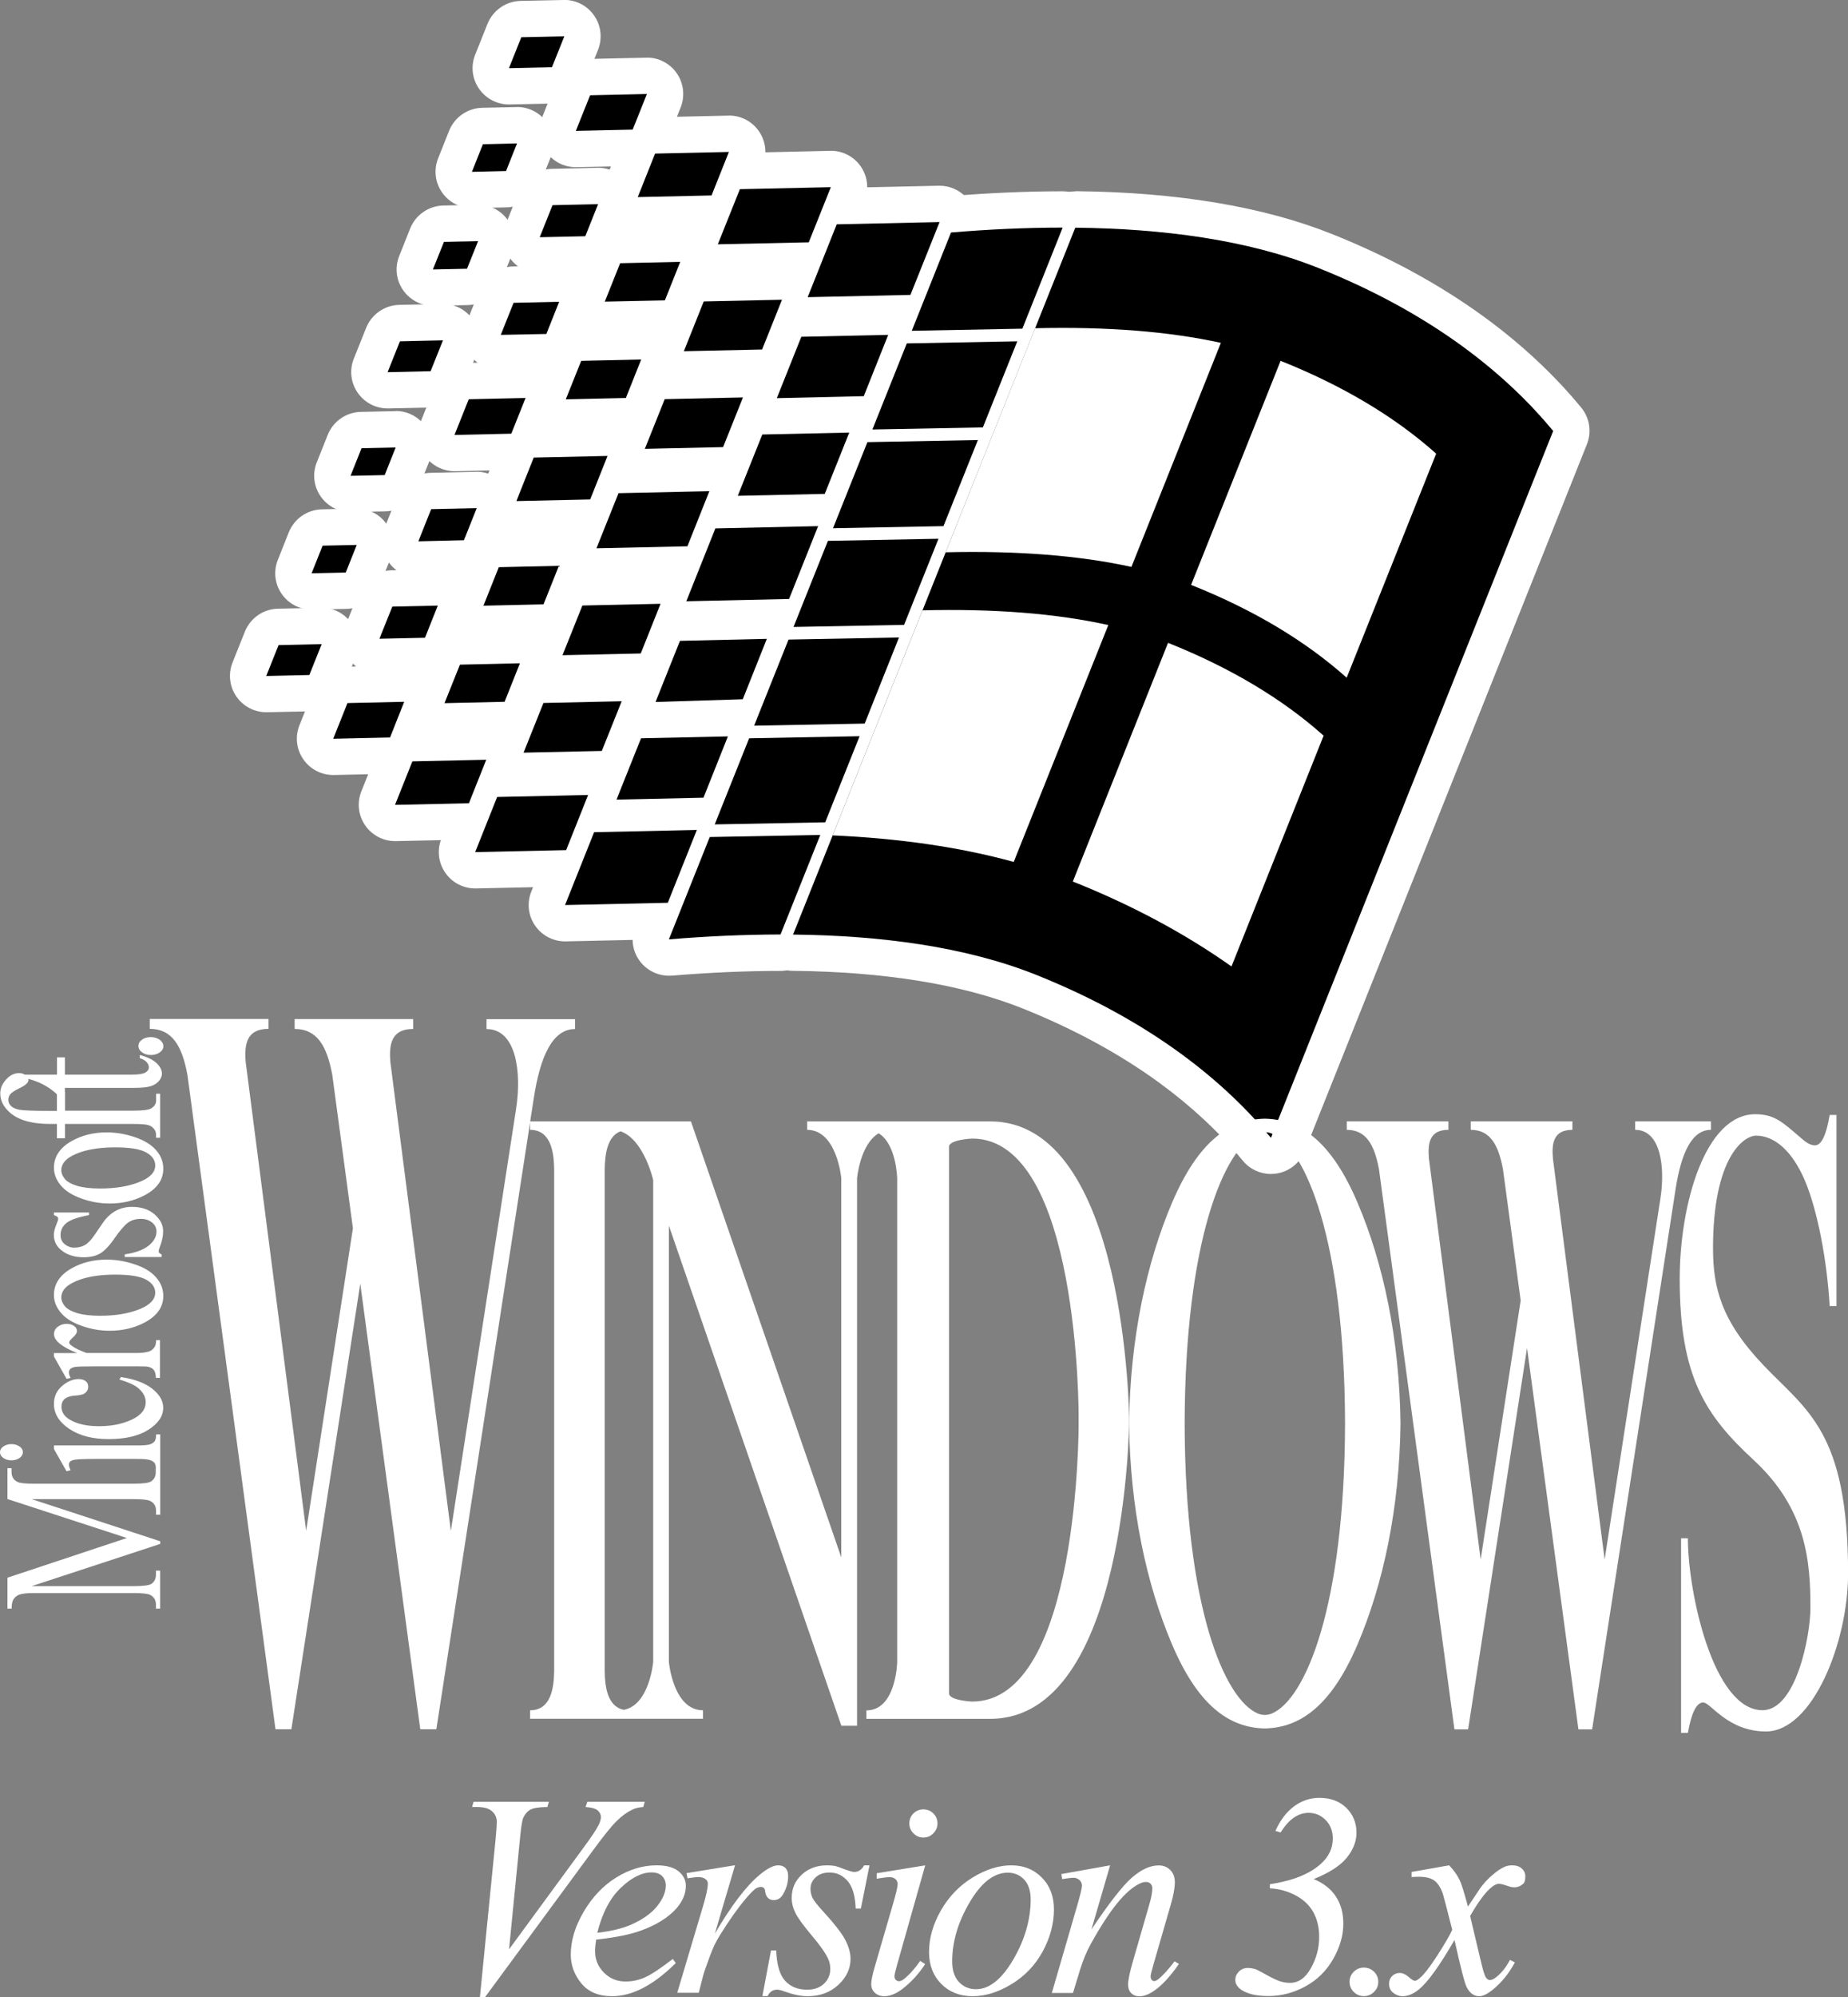 <?xml version="1.0" encoding="utf-8"?>
<!-- Generator: Adobe Illustrator 26.5.0, SVG Export Plug-In . SVG Version: 6.00 Build 0)  -->
<svg version="1.1" id="Layer_1" xmlns="http://www.w3.org/2000/svg" xmlns:xlink="http://www.w3.org/1999/xlink" x="0px" y="0px"
	 viewBox="0 0 2035.9 2199" style="enable-background:new 0 0 2035.9 2199;" xml:space="preserve">
<rect x="0" y="0" width="2035.9" height="2199" fill="#808080" stroke="none"/>
<style type="text/css">
	.st0{display:none;}
	.st1{display:inline;}
	.st2{fill:none;stroke:#231F20;stroke-width:1.902;stroke-miterlimit:10;}
	.st3{fill:#3E96FF;}
	.st4{fill:#FF3C22;}
	.st5{fill:#3C8929;}
	.st6{fill:#FFC200;}
	.st7{fill:none;stroke:#231F20;stroke-width:1.227;stroke-miterlimit:10;}
	.st8{fill:none;stroke:#231F20;stroke-width:1.631;stroke-miterlimit:10;}
	.st9{fill:none;stroke:#231F20;stroke-width:1.551;stroke-miterlimit:10;}
	.st10{fill:none;stroke:#231F20;stroke-width:4.184;stroke-miterlimit:10;}
	.st11{fill:none;stroke:#231F20;stroke-width:4.4;stroke-miterlimit:10;}
	.st12{fill:none;stroke:#231F20;stroke-width:3.807;stroke-miterlimit:10;}
	.st13{fill:#FFFFFF;}
</style>
<g>
	<g>
		<g>
			<path class="st13" d="M622.4,1016.5c-6.5,0-12.7-3.2-16.4-8.6c-3.8-5.5-4.6-12.6-2.1-18.8l32-80.2c3-7.4,10.1-12.4,18.1-12.6
				l113.2-2.5c0.1,0,0.3,0,0.4,0c6.5,0,12.7,3.2,16.4,8.6c3.8,5.5,4.6,12.6,2.1,18.8l-32,80.2c-3,7.4-10.1,12.4-18.1,12.6
				l-113.2,2.5C622.7,1016.5,622.6,1016.5,622.4,1016.5z"/>
			<path class="st13" d="M767.7,913.8L767.7,913.8 M767.7,913.8l-32,80.2l-113.2,2.5l32-80.2L767.7,913.8 M767.7,873.8L767.7,873.8
				c-0.4,0-0.7,0-1,0l-113.1,2.5c-16,0.4-30.3,10.3-36.3,25.2l-32,80.2c-5,12.5-3.4,26.6,4.3,37.6c7.5,10.8,19.8,17.2,32.9,17.2
				c0.3,0,0.6,0,0.9,0l113.2-2.5c16-0.4,30.3-10.3,36.3-25.2l31.7-79.3c2.1-4.8,3.2-10.2,3.2-15.8
				C807.7,891.7,789.8,873.8,767.7,873.8L767.7,873.8z M767.7,953.8L767.7,953.8L767.7,953.8L767.7,953.8z"/>
		</g>
		<g>
			<path class="st13" d="M367.1,833.4c-6.5,0-12.7-3.2-16.4-8.6c-3.8-5.5-4.6-12.6-2.1-18.8l15.7-39.2c3-7.4,10.1-12.4,18.1-12.6
				l62.6-1.4c0.1,0,0.3,0,0.4,0c6.5,0,12.7,3.2,16.4,8.6c3.8,5.5,4.6,12.6,2.1,18.8l-15.7,39.2c-3,7.4-10.1,12.4-18.1,12.6
				l-62.6,1.4C367.4,833.3,367.2,833.4,367.1,833.4z"/>
			<path class="st13" d="M445.3,772.7L445.3,772.7 M445.3,772.7L429.7,812l-62.6,1.4l15.7-39.2L445.3,772.7 M445.3,732.7
				c-0.2,0-0.3,0-0.5,0c0,0,0,0,0,0c0,0,0,0,0,0c-0.2,0-0.3,0-0.5,0l-62.4,1.4c-16,0.4-30.3,10.3-36.3,25.2l-15.7,39.2
				c-5,12.5-3.4,26.6,4.3,37.6c7.5,10.8,19.8,17.2,32.9,17.2c0.3,0,0.6,0,0.9,0l62.6-1.4c16-0.4,30.3-10.3,36.3-25.2l15.3-38.3
				c2.1-4.8,3.2-10.2,3.2-15.8c0-21.9-17.7-39.8-39.6-40C445.6,732.7,445.5,732.7,445.3,732.7L445.3,732.7z M445.3,812.7
				L445.3,812.7L445.3,812.7L445.3,812.7z"/>
		</g>
		<g>
			<path class="st13" d="M293.3,764.3c-6.5,0-12.7-3.2-16.4-8.6c-3.8-5.5-4.6-12.6-2.1-18.8l13.6-34c3-7.4,10.1-12.4,18.1-12.6
				l47.4-1c0.1,0,0.3,0,0.4,0c6.5,0,12.7,3.2,16.4,8.6c3.8,5.5,4.6,12.6,2.1,18.8l-13.6,34c-3,7.4-10.1,12.4-18.1,12.6l-47.4,1
				C293.6,764.3,293.5,764.3,293.3,764.3z"/>
			<path class="st13" d="M354.4,709.2L354.4,709.2 M354.4,709.2l-13.6,34l-47.4,1l13.6-34L354.4,709.2 M354.4,669.2
				c-0.2,0-0.3,0-0.5,0c0,0,0,0,0,0c0,0,0,0,0,0c-0.2,0-0.3,0-0.5,0l-47.3,1c-16,0.4-30.3,10.3-36.3,25.2l-13.6,34
				c-5,12.5-3.4,26.6,4.3,37.6c7.5,10.8,19.8,17.2,32.9,17.2c0.3,0,0.6,0,0.9,0l47.4-1c16-0.4,30.3-10.3,36.3-25.2l13.2-33.1
				c2.1-4.8,3.2-10.2,3.2-15.8c0-21.9-17.7-39.8-39.6-40C354.7,669.2,354.5,669.2,354.4,669.2L354.4,669.2z M354.4,749.2
				L354.4,749.2L354.4,749.2L354.4,749.2z"/>
		</g>
		<g>
			<path class="st13" d="M435.2,906.2c-6.5,0-12.7-3.2-16.4-8.6c-3.8-5.5-4.6-12.6-2.1-18.8l19.1-47.8c3-7.4,10.1-12.4,18.1-12.6
				l81.4-1.8c0.1,0,0.3,0,0.4,0c6.5,0,12.7,3.2,16.4,8.6c3.8,5.5,4.6,12.6,2.1,18.8l-19.1,47.8c-3,7.4-10.1,12.4-18.1,12.6
				l-81.4,1.8C435.5,906.2,435.4,906.2,435.2,906.2z"/>
			<path class="st13" d="M535.7,836.5L535.7,836.5 M535.7,836.5l-19.1,47.8l-81.4,1.8l19.1-47.8L535.7,836.5 M535.7,796.5
				c-0.2,0-0.3,0-0.5,0c0,0,0,0,0,0c0,0,0,0,0,0c-0.2,0-0.3,0-0.5,0l-81.2,1.8c-16,0.4-30.3,10.3-36.3,25.2l-19.1,47.8
				c-5,12.5-3.4,26.6,4.3,37.6c7.5,10.8,19.8,17.2,32.9,17.2c0.3,0,0.6,0,0.9,0l81.4-1.8c16-0.4,30.3-10.3,36.3-25.2l18.7-46.9
				c2.1-4.8,3.2-10.2,3.2-15.8c0-21.9-17.7-39.8-39.6-40C536,796.5,535.9,796.5,535.7,796.5L535.7,796.5z M535.7,876.5L535.7,876.5
				L535.7,876.5L535.7,876.5z"/>
		</g>
		<g>
			<path class="st13" d="M523.5,958.2c-6.5,0-12.7-3.2-16.4-8.6c-3.8-5.5-4.6-12.6-2.1-18.8l24.3-60.7c3-7.4,10.1-12.4,18.1-12.6
				l100.2-2.2c0.1,0,0.3,0,0.4,0c6.5,0,12.7,3.2,16.4,8.6c3.8,5.5,4.6,12.6,2.1,18.8l-24.3,60.7c-3,7.4-10.1,12.4-18.1,12.6
				l-100.2,2.2C523.8,958.2,523.6,958.2,523.5,958.2z"/>
			<path class="st13" d="M647.9,875.3L647.9,875.3 M647.9,875.3L623.7,936l-100.2,2.2l24.3-60.7L647.9,875.3 M647.9,835.3
				L647.9,835.3c-0.4,0-0.7,0-1,0l-100,2.2c-16,0.4-30.3,10.3-36.3,25.2l-24.3,60.7c-5,12.5-3.4,26.6,4.3,37.6
				c7.5,10.8,19.8,17.2,32.9,17.2c0.3,0,0.6,0,0.9,0l100.2-2.2c16-0.4,30.3-10.3,36.3-25.2l23.9-59.8c2.1-4.8,3.2-10.2,3.2-15.8
				C687.9,853.2,670,835.3,647.9,835.3L647.9,835.3z M647.9,915.3L647.9,915.3L647.9,915.3L647.9,915.3z"/>
		</g>
		<g>
			<path class="st13" d="M756.1,682c-6.5,0-12.7-3.2-16.4-8.6c-3.8-5.5-4.6-12.6-2.1-18.8l32-80.2c3-7.4,10.1-12.4,18.1-12.6
				l113.2-2.5c0.1,0,0.3,0,0.4,0c6.5,0,12.7,3.2,16.4,8.6c3.8,5.5,4.6,12.6,2.1,18.8l-32,80.2c-3,7.4-10.1,12.4-18.1,12.6L756.5,682
				C756.4,682,756.2,682,756.1,682z"/>
			<path class="st13" d="M901.3,579.3L901.3,579.3 M901.3,579.3l-32,80.2L756.1,662l32-80.2L901.3,579.3 M901.3,539.3L901.3,539.3
				c-0.4,0-0.7,0-1,0l-113.1,2.5c-16,0.4-30.3,10.3-36.3,25.2l-32,80.2c-5,12.5-3.4,26.6,4.3,37.6c7.5,10.8,19.8,17.2,32.9,17.2
				c0.3,0,0.6,0,0.9,0l113.2-2.5c16-0.4,30.3-10.3,36.3-25.2l31.7-79.3c2.1-4.8,3.2-10.2,3.2-15.8
				C941.3,557.2,923.4,539.3,901.3,539.3L901.3,539.3z M901.3,619.3L901.3,619.3L901.3,619.3L901.3,619.3z"/>
		</g>
		<g>
			<path class="st13" d="M500.7,498.9c-6.5,0-12.7-3.2-16.4-8.6c-3.8-5.5-4.6-12.6-2.1-18.8l15.7-39.2c3-7.4,10.1-12.4,18.1-12.6
				l62.6-1.4c0.1,0,0.3,0,0.4,0c6.5,0,12.7,3.2,16.4,8.6c3.8,5.5,4.6,12.6,2.1,18.8l-15.7,39.2c-3,7.4-10.1,12.4-18.1,12.6
				l-62.6,1.4C501,498.8,500.9,498.9,500.7,498.9z"/>
			<path class="st13" d="M579,438.2L579,438.2 M579,438.2l-15.7,39.2l-62.6,1.4l15.7-39.2L579,438.2 M579,398.2c-0.2,0-0.3,0-0.5,0
				c0,0,0,0,0,0c0,0,0,0,0,0c-0.2,0-0.3,0-0.5,0l-62.5,1.4c-16,0.4-30.3,10.3-36.3,25.2L463.6,464c-5,12.5-3.4,26.6,4.3,37.6
				c7.5,10.8,19.8,17.2,32.9,17.2c0.3,0,0.6,0,0.9,0l62.6-1.4c16-0.4,30.3-10.3,36.3-25.2l15.3-38.3c2.1-4.8,3.2-10.2,3.2-15.8
				c0-21.9-17.7-39.8-39.6-40C579.3,398.2,579.1,398.2,579,398.2L579,398.2z M579,478.2L579,478.2L579,478.2L579,478.2z"/>
		</g>
		<g>
			<path class="st13" d="M427,429.8c-6.5,0-12.7-3.2-16.4-8.6c-3.8-5.5-4.6-12.6-2.1-18.8l13.6-34c3-7.4,10.1-12.4,18.1-12.6l47.4-1
				c0.1,0,0.3,0,0.4,0c6.5,0,12.7,3.2,16.4,8.6c3.8,5.5,4.6,12.6,2.1,18.8l-13.6,34c-3,7.4-10.1,12.4-18.1,12.6l-47.4,1
				C427.3,429.8,427.1,429.8,427,429.8z"/>
			<path class="st13" d="M488,374.7L488,374.7 M488,374.7l-13.6,34l-47.4,1l13.6-34L488,374.7 M488,334.7c-0.2,0-0.3,0-0.5,0
				c0,0,0,0,0,0c0,0,0,0,0,0c-0.2,0-0.3,0-0.5,0l-47.3,1c-16,0.4-30.3,10.3-36.3,25.2l-13.6,34c-5,12.5-3.4,26.6,4.3,37.6
				c7.5,10.8,19.8,17.2,32.9,17.2c0.3,0,0.6,0,0.9,0l47.4-1c16-0.4,30.3-10.3,36.3-25.2l13.2-33.1c2.1-4.8,3.2-10.2,3.2-15.8
				c0-21.9-17.7-39.8-39.6-40C488.3,334.7,488.2,334.7,488,334.7L488,334.7z M488,414.7L488,414.7L488,414.7L488,414.7z"/>
		</g>
		<g>
			<path class="st13" d="M568.9,571.7c-6.5,0-12.7-3.2-16.4-8.6c-3.8-5.5-4.6-12.6-2.1-18.8l19.1-47.8c3-7.4,10.1-12.4,18.1-12.6
				l81.4-1.8c0.1,0,0.3,0,0.4,0c6.5,0,12.7,3.2,16.4,8.6c3.8,5.5,4.6,12.6,2.1,18.8l-19.1,47.8c-3,7.4-10.1,12.4-18.1,12.6
				l-81.4,1.8C569.1,571.7,569,571.7,568.9,571.7z"/>
			<path class="st13" d="M669.3,502L669.3,502 M669.3,502l-19.1,47.8l-81.4,1.8l19.1-47.8L669.3,502 M669.3,462c-0.2,0-0.3,0-0.5,0
				c0,0,0,0,0,0c0,0,0,0,0,0c-0.2,0-0.3,0-0.5,0l-81.2,1.8c-16,0.4-30.3,10.3-36.3,25.2l-19.1,47.8c-5,12.5-3.4,26.6,4.3,37.6
				c7.5,10.8,19.8,17.2,32.9,17.2c0.3,0,0.6,0,0.9,0l81.4-1.8c16-0.4,30.3-10.3,36.3-25.2l18.7-46.9c2.1-4.8,3.2-10.2,3.2-15.8
				c0-21.9-17.7-39.8-39.6-40C669.6,462,669.5,462,669.3,462L669.3,462z M669.3,542L669.3,542L669.3,542L669.3,542z"/>
		</g>
		<g>
			<path class="st13" d="M657.1,623.7c-6.5,0-12.7-3.2-16.4-8.6c-3.8-5.5-4.6-12.6-2.1-18.8l24.3-60.7c3-7.4,10.1-12.4,18.1-12.6
				l100.2-2.2c0.1,0,0.3,0,0.4,0c6.5,0,12.7,3.2,16.4,8.6c3.8,5.5,4.6,12.6,2.1,18.8l-24.3,60.7c-3,7.4-10.1,12.4-18.1,12.6
				l-100.2,2.2C657.4,623.7,657.3,623.7,657.1,623.7z"/>
			<path class="st13" d="M781.5,540.8L781.5,540.8 M781.5,540.8l-24.3,60.7l-100.2,2.2l24.3-60.7L781.5,540.8 M781.5,500.8
				L781.5,500.8c-0.4,0-0.7,0-1,0l-100,2.2c-16,0.4-30.3,10.3-36.3,25.2L620,588.9c-5,12.5-3.4,26.6,4.3,37.6
				c7.5,10.8,19.8,17.2,32.9,17.2c0.3,0,0.6,0,0.9,0l100.2-2.2c16-0.4,30.3-10.3,36.3-25.2l23.9-59.8c2.1-4.8,3.2-10.2,3.2-15.8
				C821.5,518.7,803.6,500.8,781.5,500.8L781.5,500.8z M781.5,580.8L781.5,580.8L781.5,580.8L781.5,580.8z"/>
		</g>
		<g>
			<path class="st13" d="M722.2,792.9c-6.5,0-12.6-3.2-16.4-8.5c-3.9-5.5-4.7-12.6-2.2-18.9l26.9-67.3c3-7.4,10.1-12.4,18.1-12.6
				l95.8-2.1c0.1,0,0.3,0,0.4,0c6.5,0,12.7,3.2,16.4,8.6c3.8,5.5,4.6,12.6,2.1,18.8l-26.5,66.4c-3,7.4-10,12.3-18,12.6l-96.1,3
				C722.6,792.9,722.4,792.9,722.2,792.9z"/>
			<path class="st13" d="M844.8,703.4L844.8,703.4 M844.8,703.4l-26.5,66.4l-96.1,3l26.9-67.3L844.8,703.4 M844.8,663.4L844.8,663.4
				c-0.4,0-0.7,0-1,0l-95.6,2.1c-16,0.4-30.3,10.3-36.3,25.2L685,758c-5,12.5-3.4,26.7,4.4,37.8c7.5,10.7,19.7,17.1,32.8,17.1
				c0.4,0,0.8,0,1.2,0l96.1-3c15.9-0.5,30-10.4,35.9-25.1l26.2-65.5c2.1-4.8,3.2-10.2,3.2-15.8C884.8,681.4,866.9,663.4,844.8,663.4
				L844.8,663.4z M844.8,743.4L844.8,743.4L844.8,743.4L844.8,743.4z"/>
		</g>
		<g>
			<path class="st13" d="M460.9,616c-6.5,0-12.7-3.2-16.4-8.6c-3.8-5.5-4.6-12.6-2.1-18.8l14.1-35.3c3-7.4,10.1-12.4,18.1-12.6
				l50.2-1.1c0.1,0,0.3,0,0.4,0c6.5,0,12.7,3.2,16.4,8.6c3.8,5.5,4.6,12.6,2.1,18.8l-14.1,35.3c-3,7.4-10.1,12.4-18.1,12.6
				l-50.2,1.1C461.2,615.9,461.1,616,460.9,616z"/>
			<path class="st13" d="M525.2,559.5L525.2,559.5 M525.2,559.5l-14.1,35.3l-50.2,1.1l14.1-35.3L525.2,559.5 M525.2,519.5
				c-0.1,0-0.3,0-0.4,0c-0.2,0-0.4,0-0.6,0l-50.1,1.1c-16,0.4-30.3,10.3-36.3,25.2l-14.1,35.3c-5,12.5-3.4,26.6,4.3,37.6
				c7.5,10.8,19.8,17.2,32.9,17.2c0.3,0,0.6,0,0.9,0l50.2-1.1c16-0.4,30.3-10.3,36.3-25.2l13.7-34.4c2.1-4.8,3.2-10.2,3.2-15.8
				c0-21.9-17.7-39.8-39.6-40C525.5,519.5,525.4,519.5,525.2,519.5L525.2,519.5z M525.2,599.5L525.2,599.5L525.2,599.5L525.2,599.5z
				"/>
		</g>
		<g>
			<path class="st13" d="M386.2,543.9c-6.5,0-12.7-3.2-16.4-8.6c-3.8-5.5-4.6-12.6-2.1-18.8l12.1-30.4c3-7.4,10.1-12.4,18.1-12.6
				l37.6-0.8c0.1,0,0.3,0,0.4,0c6.5,0,12.7,3.2,16.4,8.6c3.8,5.5,4.6,12.6,2.1,18.8l-12.1,30.4c-3,7.4-10.1,12.4-18.1,12.6
				l-37.6,0.8C386.5,543.9,386.3,543.9,386.2,543.9z"/>
			<path class="st13" d="M435.9,492.7L435.9,492.7 M435.9,492.7l-12.1,30.4l-37.6,0.8l12.1-30.4L435.9,492.7 M435.9,452.7
				c-0.1,0-0.3,0-0.4,0c-0.2,0-0.4,0-0.6,0l-37.5,0.8c-16,0.4-30.3,10.3-36.3,25.2L349,509c-5,12.5-3.4,26.6,4.3,37.6
				c7.5,10.8,19.8,17.2,32.9,17.2c0.3,0,0.6,0,0.9,0l37.6-0.8c16-0.4,30.3-10.3,36.3-25.2l11.8-29.5c2.1-4.8,3.2-10.2,3.2-15.8
				c0-21.9-17.7-39.8-39.6-40C436.2,452.7,436,452.7,435.9,452.7L435.9,452.7z M435.9,532.7L435.9,532.7L435.9,532.7L435.9,532.7z"
				/>
		</g>
		<g>
			<path class="st13" d="M532.6,686.9c-6.5,0-12.7-3.2-16.4-8.6c-3.8-5.5-4.6-12.6-2.1-18.8l16.9-42.4c3-7.4,10.1-12.4,18.1-12.6
				l66.2-1.5c0.1,0,0.3,0,0.4,0c6.5,0,12.7,3.2,16.4,8.6c3.8,5.5,4.6,12.6,2.1,18.8l-16.9,42.4c-3,7.4-10.1,12.4-18.1,12.6
				l-66.2,1.5C532.9,686.9,532.7,686.9,532.6,686.9z"/>
			<path class="st13" d="M615.7,623L615.7,623 M615.7,623l-16.9,42.4l-66.2,1.5l16.9-42.4L615.7,623 M615.7,583c-0.1,0-0.3,0-0.4,0
				c-0.2,0-0.4,0-0.6,0l-66,1.5c-16,0.4-30.3,10.3-36.3,25.2L495.4,652c-5,12.5-3.4,26.6,4.3,37.6c7.5,10.8,19.8,17.2,32.9,17.2
				c0.3,0,0.6,0,0.9,0l66.2-1.5c16-0.4,30.3-10.3,36.3-25.2l16.6-41.5c2.1-4.8,3.2-10.2,3.2-15.8c0-21.9-17.7-39.8-39.6-40
				C616,583,615.8,583,615.7,583L615.7,583z M615.7,663L615.7,663L615.7,663L615.7,663z"/>
		</g>
		<g>
			<path class="st13" d="M619.7,741.4c-6.5,0-12.7-3.2-16.4-8.6c-3.8-5.5-4.6-12.6-2.1-18.8l21.9-54.8c3-7.4,10.1-12.4,18.1-12.6
				l86.2-1.9c0.1,0,0.3,0,0.4,0c6.5,0,12.7,3.2,16.4,8.6c3.8,5.5,4.6,12.6,2.1,18.8l-21.9,54.8c-3,7.4-10.1,12.4-18.1,12.6
				l-86.2,1.9C620,741.4,619.8,741.4,619.7,741.4z"/>
			<path class="st13" d="M727.7,664.8L727.7,664.8 M727.7,664.8l-21.9,54.8l-86.2,1.9l21.9-54.8L727.7,664.8 M727.7,624.8
				c-0.1,0-0.3,0-0.4,0c-0.2,0-0.4,0-0.6,0l-86.1,1.9c-16,0.4-30.3,10.3-36.3,25.2l-21.9,54.8c-5,12.5-3.4,26.6,4.3,37.6
				c7.5,10.8,19.8,17.2,32.9,17.2c0.3,0,0.6,0,0.9,0l86.2-1.9c16-0.4,30.3-10.3,36.3-25.2l21.5-53.8c2.1-4.8,3.2-10.2,3.2-15.8
				c0-21.9-17.7-39.8-39.6-40C728,624.8,727.9,624.8,727.7,624.8L727.7,624.8z M727.7,704.8L727.7,704.8L727.7,704.8L727.7,704.8z"
				/>
		</g>
		<g>
			<path class="st13" d="M679.2,900.4c-6.5,0-12.7-3.2-16.4-8.6c-3.8-5.5-4.6-12.6-2.1-18.8l27-67.5c3-7.4,10.1-12.4,18.1-12.6
				l95.8-2.1c0.1,0,0.3,0,0.4,0c6.5,0,12.7,3.2,16.4,8.6c3.8,5.5,4.6,12.6,2.1,18.8l-27,67.5c-3,7.4-10.1,12.4-18.1,12.6l-95.8,2.1
				C679.5,900.4,679.4,900.4,679.2,900.4z"/>
			<path class="st13" d="M801.9,810.8L801.9,810.8 M801.9,810.8l-27,67.5l-95.8,2.1l27-67.5L801.9,810.8 M801.9,770.8L801.9,770.8
				c-0.4,0-0.7,0-1,0l-95.6,2.1c-16,0.4-30.3,10.3-36.3,25.2l-27,67.5c-5,12.5-3.4,26.6,4.3,37.6c7.5,10.8,19.8,17.2,32.9,17.2
				c0.3,0,0.6,0,0.9,0l95.8-2.1c16-0.4,30.3-10.3,36.3-25.2l26.6-66.6c2.1-4.8,3.2-10.2,3.2-15.8C841.9,788.7,824,770.8,801.9,770.8
				L801.9,770.8z M801.9,850.8L801.9,850.8L801.9,850.8L801.9,850.8z"/>
		</g>
		<g>
			<path class="st13" d="M418,723.3c-6.5,0-12.7-3.2-16.4-8.6c-3.8-5.5-4.6-12.6-2.1-18.8l14.1-35.3c3-7.4,10.1-12.4,18.1-12.6
				l50.2-1.1c0.1,0,0.3,0,0.4,0c6.5,0,12.7,3.2,16.4,8.6c3.8,5.5,4.6,12.6,2.1,18.8l-14.1,35.3c-3,7.4-10.1,12.4-18.1,12.6
				l-50.2,1.1C418.3,723.3,418.2,723.3,418,723.3z"/>
			<path class="st13" d="M482.3,666.8L482.3,666.8 M482.3,666.8l-14.1,35.3l-50.2,1.1l14.1-35.3L482.3,666.8 M482.3,626.8
				c-0.1,0-0.3,0-0.4,0c-0.2,0-0.4,0-0.6,0l-50.1,1.1c-16,0.4-30.3,10.3-36.3,25.2l-14.1,35.3c-5,12.5-3.4,26.6,4.3,37.6
				c7.5,10.8,19.8,17.2,32.9,17.2c0.3,0,0.6,0,0.9,0l50.2-1.1c16-0.4,30.3-10.3,36.3-25.2l13.7-34.4c2.1-4.8,3.2-10.2,3.2-15.8
				c0-21.9-17.7-39.8-39.6-40C482.6,626.8,482.5,626.8,482.3,626.8L482.3,626.8z M482.3,706.8L482.3,706.8L482.3,706.8L482.3,706.8z
				"/>
		</g>
		<g>
			<path class="st13" d="M343.3,651.2c-6.5,0-12.7-3.2-16.4-8.6c-3.8-5.5-4.6-12.6-2.1-18.8l12.1-30.4c3-7.4,10.1-12.4,18.1-12.6
				l37.6-0.8c0.1,0,0.3,0,0.4,0c6.5,0,12.7,3.2,16.4,8.6c3.8,5.5,4.6,12.6,2.1,18.8l-12.1,30.4c-3,7.4-10.1,12.4-18.1,12.6
				l-37.6,0.8C343.6,651.2,343.4,651.2,343.3,651.2z"/>
			<path class="st13" d="M393,600L393,600 M393,600l-12.1,30.4l-37.6,0.8l12.1-30.4L393,600 M393,560c-0.2,0-0.3,0-0.5,0
				c0,0,0,0,0,0c0,0,0,0,0,0c-0.2,0-0.3,0-0.5,0l-37.5,0.8c-16,0.4-30.3,10.3-36.3,25.2l-12.1,30.4c-5,12.5-3.4,26.6,4.3,37.6
				c7.5,10.8,19.8,17.2,32.9,17.2c0.3,0,0.6,0,0.9,0l37.6-0.8c16-0.4,30.3-10.3,36.3-25.2l11.8-29.5c2.1-4.8,3.2-10.2,3.2-15.8
				c0-21.9-17.7-39.8-39.6-40C393.3,560,393.2,560,393,560L393,560z M393,640L393,640L393,640L393,640z"/>
		</g>
		<g>
			<path class="st13" d="M489.7,794.2c-6.5,0-12.7-3.2-16.4-8.6c-3.8-5.5-4.6-12.6-2.1-18.8l16.9-42.4c3-7.4,10.1-12.4,18.1-12.6
				l66.2-1.5c0.1,0,0.3,0,0.4,0c6.5,0,12.7,3.2,16.4,8.6c3.8,5.5,4.6,12.6,2.1,18.8l-16.9,42.4c-3,7.4-10.1,12.4-18.1,12.6
				l-66.2,1.5C490,794.2,489.9,794.2,489.7,794.2z"/>
			<path class="st13" d="M572.8,730.3L572.8,730.3 M572.8,730.3l-16.9,42.4l-66.2,1.5l16.9-42.4L572.8,730.3 M572.8,690.3
				c-0.2,0-0.3,0-0.5,0c0,0,0,0,0,0c0,0,0,0,0,0c-0.2,0-0.3,0-0.5,0l-66,1.5c-16,0.4-30.3,10.3-36.3,25.2l-16.9,42.4
				c-5,12.5-3.4,26.6,4.3,37.6c7.5,10.8,19.8,17.2,32.9,17.2c0.3,0,0.6,0,0.9,0l66.2-1.5c16-0.4,30.3-10.3,36.3-25.2l16.6-41.5
				c2.1-4.8,3.2-10.2,3.2-15.8c0-21.9-17.7-39.8-39.6-40C573.1,690.3,573,690.3,572.8,690.3L572.8,690.3z M572.8,770.3L572.8,770.3
				L572.8,770.3L572.8,770.3z"/>
		</g>
		<g>
			<path class="st13" d="M576.8,848.7c-6.5,0-12.7-3.2-16.4-8.6c-3.8-5.5-4.6-12.6-2.1-18.8l21.9-54.8c3-7.4,10.1-12.4,18.1-12.6
				l86.2-1.9c0.1,0,0.3,0,0.4,0c6.5,0,12.7,3.2,16.4,8.6c3.8,5.5,4.6,12.6,2.1,18.8l-21.9,54.8c-3,7.4-10.1,12.4-18.1,12.6
				l-86.2,1.9C577.1,848.7,577,848.7,576.8,848.7z"/>
			<path class="st13" d="M684.9,772.1L684.9,772.1 M684.9,772.1L663,826.8l-86.2,1.9l21.9-54.8L684.9,772.1 M684.9,732.1
				c-0.1,0-0.3,0-0.4,0c-0.2,0-0.4,0-0.6,0l-86.1,1.9c-16,0.4-30.3,10.3-36.3,25.2l-21.9,54.8c-5,12.5-3.4,26.6,4.3,37.6
				c7.5,10.8,19.8,17.2,32.9,17.2c0.3,0,0.6,0,0.9,0l86.2-1.9c16-0.4,30.3-10.3,36.3-25.2l21.5-53.8c2.1-4.8,3.2-10.2,3.2-15.8
				c0-21.9-17.7-39.8-39.6-40C685.2,732.1,685,732.1,684.9,732.1L684.9,732.1z M684.9,812.1L684.9,812.1L684.9,812.1L684.9,812.1z"
				/>
		</g>
		<g>
			<path class="st13" d="M812.8,565.9c-6.5,0-12.7-3.2-16.4-8.6c-3.8-5.5-4.6-12.6-2.1-18.8l27-67.5c3-7.4,10.1-12.4,18.1-12.6
				l95.8-2.1c0.1,0,0.3,0,0.4,0c6.5,0,12.7,3.2,16.4,8.6c3.8,5.5,4.6,12.6,2.1,18.8l-27,67.5c-3,7.4-10.1,12.4-18.1,12.6l-95.8,2.1
				C813.1,565.9,813,565.9,812.8,565.9z"/>
			<path class="st13" d="M935.6,476.3L935.6,476.3 M935.6,476.3l-27,67.5l-95.8,2.1l27-67.5L935.6,476.3 M935.6,436.3L935.6,436.3
				c-0.4,0-0.7,0-1,0l-95.6,2.1c-16,0.4-30.3,10.3-36.3,25.2l-27,67.5c-5,12.5-3.4,26.6,4.3,37.6c7.5,10.8,19.8,17.2,32.9,17.2
				c0.3,0,0.6,0,0.9,0l95.8-2.1c16-0.4,30.3-10.3,36.3-25.2l26.6-66.6c2.1-4.8,3.2-10.2,3.2-15.8
				C975.6,454.2,957.7,436.3,935.6,436.3L935.6,436.3z M935.6,516.3L935.6,516.3L935.6,516.3L935.6,516.3z"/>
		</g>
		<g>
			<path class="st13" d="M551.7,388.7c-6.6,0-12.7-3.2-16.4-8.6c-3.8-5.5-4.6-12.6-2.1-18.8l14.1-35.3c3-7.4,10.1-12.4,18.1-12.6
				l50.2-1.1c0.1,0,0.3,0,0.4,0c6.5,0,12.7,3.2,16.4,8.6c3.8,5.5,4.6,12.6,2.1,18.8l-14.1,35.3c-3,7.5-10.1,12.4-18.2,12.6
				l-50.2,1.1C552,388.7,551.8,388.7,551.7,388.7z"/>
			<path class="st13" d="M616,332.3L616,332.3 M616,332.3l-14.1,35.3l-50.2,1.1l14.1-35.3L616,332.3 M616,292.3c-0.2,0-0.3,0-0.5,0
				c0,0,0,0,0,0c0,0,0,0,0,0c-0.2,0-0.3,0-0.5,0l-50.1,1.1c-16,0.4-30.3,10.3-36.3,25.2l-14.1,35.3c-5,12.5-3.4,26.6,4.3,37.6
				c7.5,10.8,19.8,17.2,32.9,17.2c0.3,0,0.6,0,0.8,0l50.2-1.1c16.1-0.3,30.3-10.2,36.3-25.2l13.7-34.4c2.1-4.8,3.2-10.2,3.2-15.8
				c0-21.9-17.7-39.8-39.6-40C616.3,292.3,616.1,292.3,616,292.3L616,292.3z M616,372.3L616,372.3L616,372.3L616,372.3z"/>
		</g>
		<g>
			<path class="st13" d="M476.9,316.7c-6.5,0-12.7-3.2-16.4-8.6c-3.8-5.5-4.6-12.6-2.1-18.8l12.1-30.4c3-7.4,10.1-12.4,18.1-12.6
				l37.6-0.8c0.1,0,0.3,0,0.4,0c6.5,0,12.7,3.2,16.4,8.6c3.8,5.5,4.6,12.6,2.1,18.8l-12.1,30.4c-3,7.4-10.1,12.4-18.1,12.6
				l-37.6,0.8C477.2,316.7,477.1,316.7,476.9,316.7z"/>
			<path class="st13" d="M526.7,265.5L526.7,265.5 M526.7,265.5l-12.1,30.4l-37.6,0.8l12.1-30.4L526.7,265.5 M526.7,225.5
				c-0.2,0-0.3,0-0.5,0c0,0,0,0,0,0c0,0,0,0,0,0c-0.2,0-0.3,0-0.5,0l-37.5,0.8c-16,0.4-30.3,10.3-36.3,25.2l-12.1,30.4
				c-5,12.5-3.4,26.6,4.3,37.6c7.5,10.8,19.8,17.2,32.9,17.2c0.3,0,0.6,0,0.9,0l37.6-0.8c16-0.4,30.3-10.3,36.3-25.2l11.8-29.5
				c2.1-4.8,3.2-10.2,3.2-15.8c0-21.9-17.7-39.8-39.6-40C527,225.5,526.8,225.5,526.7,225.5L526.7,225.5z M526.7,305.5L526.7,305.5
				L526.7,305.5L526.7,305.5z"/>
		</g>
		<g>
			<path class="st13" d="M623.3,459.7c-6.5,0-12.7-3.2-16.4-8.6c-3.8-5.5-4.6-12.6-2.1-18.8l16.9-42.4c3-7.4,10.1-12.4,18.1-12.6
				l66.2-1.5c0.1,0,0.3,0,0.4,0c6.5,0,12.7,3.2,16.4,8.6c3.8,5.5,4.6,12.6,2.1,18.8l-16.9,42.4c-3,7.4-10.1,12.4-18.1,12.6
				l-66.2,1.5C623.6,459.7,623.5,459.7,623.3,459.7z"/>
			<path class="st13" d="M706.4,395.8L706.4,395.8 M706.4,395.8l-16.9,42.4l-66.2,1.5l16.9-42.4L706.4,395.8 M706.5,355.8
				c-0.2,0-0.3,0-0.5,0c0,0,0,0,0,0c0,0,0,0,0,0c-0.2,0-0.3,0-0.5,0l-66,1.5c-16,0.4-30.3,10.3-36.3,25.2l-16.9,42.4
				c-5,12.5-3.4,26.6,4.3,37.6c7.5,10.8,19.8,17.2,32.9,17.2c0.3,0,0.6,0,0.9,0l66.2-1.5c16-0.4,30.3-10.3,36.3-25.2l16.6-41.5
				c2.1-4.8,3.2-10.2,3.2-15.8c0-21.9-17.7-39.8-39.6-40C706.7,355.8,706.6,355.8,706.5,355.8L706.5,355.8z M706.4,435.8
				L706.4,435.8L706.4,435.8L706.4,435.8z"/>
		</g>
		<g>
			<path class="st13" d="M710.4,514.2c-6.5,0-12.7-3.2-16.4-8.6c-3.8-5.5-4.6-12.6-2.1-18.8l21.9-54.8c3-7.4,10.1-12.4,18.1-12.6
				l86.2-1.9c0.1,0,0.3,0,0.4,0c6.5,0,12.7,3.2,16.4,8.6c3.8,5.5,4.6,12.6,2.1,18.8l-21.9,54.8c-3,7.4-10.1,12.4-18.1,12.6
				l-86.2,1.9C710.7,514.2,710.6,514.2,710.4,514.2z"/>
			<path class="st13" d="M818.5,437.6L818.5,437.6 M818.5,437.6l-21.9,54.8l-86.2,1.9l21.9-54.8L818.5,437.6 M818.5,397.6
				c-0.2,0-0.3,0-0.5,0c0,0,0,0,0,0c0,0,0,0,0,0c-0.2,0-0.3,0-0.5,0l-86.1,1.9c-16,0.4-30.3,10.3-36.3,25.2l-21.9,54.8
				c-5,12.5-3.4,26.6,4.3,37.6c7.5,10.8,19.8,17.2,32.9,17.2c0.3,0,0.6,0,0.9,0l86.2-1.9c16-0.4,30.3-10.3,36.3-25.2l21.5-53.8
				c2.1-4.8,3.2-10.2,3.2-15.8c0-21.9-17.7-39.8-39.6-40C818.8,397.6,818.6,397.6,818.5,397.6L818.5,397.6z M818.5,477.6
				L818.5,477.6L818.5,477.6L818.5,477.6z"/>
		</g>
		<g>
			<path class="st13" d="M855.8,458.4c-6.5,0-12.7-3.2-16.4-8.6c-3.8-5.5-4.6-12.6-2.1-18.8l27-67.5c3-7.4,10.1-12.4,18.1-12.6
				l95.8-2.1c0.1,0,0.3,0,0.4,0c6.5,0,12.7,3.2,16.4,8.6c3.8,5.5,4.6,12.6,2.1,18.8l-27,67.5c-3,7.4-10.1,12.4-18.1,12.6l-95.8,2.1
				C856.1,458.4,855.9,458.4,855.8,458.4z"/>
			<path class="st13" d="M978.5,368.7L978.5,368.7 M978.5,368.7l-27,67.5l-95.8,2.1l27-67.5L978.5,368.7 M978.5,328.7L978.5,328.7
				c-0.4,0-0.7,0-1,0l-95.6,2.1c-16,0.4-30.3,10.3-36.3,25.2l-27,67.5c-5,12.5-3.4,26.6,4.3,37.6c7.5,10.8,19.8,17.2,32.9,17.2
				c0.3,0,0.6,0,0.9,0l95.8-2.1c16-0.4,30.3-10.3,36.3-25.2l26.6-66.6c2.1-4.8,3.2-10.2,3.2-15.8
				C1018.5,346.6,1000.6,328.7,978.5,328.7L978.5,328.7z M978.5,408.7L978.5,408.7L978.5,408.7L978.5,408.7z"/>
		</g>
		<g>
			<path class="st13" d="M594.6,281.2c-6.5,0-12.7-3.2-16.4-8.6c-3.8-5.5-4.6-12.6-2.1-18.8l14.1-35.3c3-7.4,10.1-12.4,18.1-12.6
				l50.2-1.1c0.1,0,0.3,0,0.4,0c6.5,0,12.7,3.2,16.4,8.6c3.8,5.5,4.6,12.6,2.1,18.8l-14.1,35.3c-3,7.4-10.1,12.4-18.1,12.6
				l-50.2,1.1C594.9,281.2,594.8,281.2,594.6,281.2z"/>
			<path class="st13" d="M658.9,224.8L658.9,224.8 M658.9,224.8l-14.1,35.3l-50.2,1.1l14.1-35.3L658.9,224.8 M658.9,184.8
				c-0.2,0-0.3,0-0.5,0c0,0,0,0,0,0c0,0,0,0,0,0c-0.2,0-0.3,0-0.5,0l-50.1,1.1c-16,0.4-30.3,10.3-36.3,25.2l-14.1,35.3
				c-5,12.5-3.4,26.6,4.3,37.6c7.5,10.8,19.8,17.2,32.9,17.2c0.3,0,0.6,0,0.9,0l50.2-1.1c16-0.4,30.3-10.3,36.3-25.2l13.7-34.4
				c2.1-4.8,3.2-10.2,3.2-15.8c0-21.9-17.7-39.8-39.6-40C659.2,184.8,659.1,184.8,658.9,184.8L658.9,184.8z M658.9,264.8
				L658.9,264.8L658.9,264.8L658.9,264.8z"/>
		</g>
		<g>
			<path class="st13" d="M519.9,209.2c-6.5,0-12.7-3.2-16.4-8.6c-3.8-5.5-4.6-12.6-2.1-18.8l12.1-30.4c3-7.4,10.1-12.4,18.1-12.6
				l37.6-0.8c0.1,0,0.3,0,0.4,0c6.5,0,12.7,3.2,16.4,8.6c3.8,5.5,4.6,12.6,2.1,18.8L576,195.8c-3,7.4-10.1,12.4-18.1,12.6l-37.6,0.8
				C520.2,209.2,520,209.2,519.9,209.2z"/>
			<path class="st13" d="M569.6,157.9L569.6,157.9 M569.6,157.9l-12.1,30.4l-37.6,0.8l12.1-30.4L569.6,157.9 M569.6,117.9
				c-0.2,0-0.3,0-0.5,0c0,0,0,0,0,0c0,0,0,0,0,0c-0.2,0-0.3,0-0.5,0l-37.5,0.8c-16,0.4-30.3,10.3-36.3,25.2l-12.1,30.4
				c-5,12.5-3.4,26.6,4.3,37.6c7.5,10.8,19.8,17.2,32.9,17.2c0.3,0,0.6,0,0.9,0l37.6-0.8c16-0.4,30.3-10.3,36.3-25.2l11.8-29.5
				c2.1-4.8,3.2-10.2,3.2-15.8c0-21.9-17.7-39.8-39.6-40C569.9,117.9,569.8,117.9,569.6,117.9L569.6,117.9z M569.6,197.9
				L569.6,197.9L569.6,197.9L569.6,197.9z"/>
		</g>
		<g>
			<path class="st13" d="M666.3,352.1c-6.5,0-12.7-3.2-16.4-8.6c-3.8-5.5-4.6-12.6-2.1-18.8l16.9-42.4c3-7.4,10.1-12.4,18.1-12.6
				l66.2-1.5c0.1,0,0.3,0,0.4,0c6.5,0,12.7,3.2,16.4,8.6c3.8,5.5,4.6,12.6,2.1,18.8L751,338.1c-3,7.4-10.1,12.4-18.1,12.6l-66.2,1.5
				C666.6,352.1,666.4,352.1,666.3,352.1z"/>
			<path class="st13" d="M749.4,288.3L749.4,288.3 M749.4,288.3l-16.9,42.4l-66.2,1.5l16.9-42.4L749.4,288.3 M749.4,248.3
				c-0.2,0-0.3,0-0.5,0c0,0,0,0,0,0c0,0,0,0,0,0c-0.2,0-0.3,0-0.5,0l-66,1.5c-16,0.4-30.3,10.3-36.3,25.2l-16.9,42.4
				c-5,12.5-3.4,26.6,4.3,37.6c7.5,10.8,19.8,17.2,32.9,17.2c0.3,0,0.6,0,0.9,0l66.2-1.5c16-0.4,30.3-10.3,36.3-25.2l16.6-41.5
				c2.1-4.8,3.2-10.2,3.2-15.8c0-21.9-17.7-39.8-39.6-40C749.7,248.3,749.6,248.3,749.4,248.3L749.4,248.3z M749.4,328.3
				L749.4,328.3L749.4,328.3L749.4,328.3z"/>
		</g>
		<g>
			<path class="st13" d="M753.4,406.7c-6.5,0-12.7-3.2-16.4-8.6c-3.8-5.5-4.6-12.6-2.1-18.8l21.9-54.8c3-7.4,10.1-12.4,18.1-12.6
				L861,310c0.1,0,0.3,0,0.4,0c6.5,0,12.7,3.2,16.4,8.6c3.8,5.5,4.6,12.6,2.1,18.8l-21.9,54.8c-3,7.4-10.1,12.4-18.1,12.6l-86.2,1.9
				C753.7,406.7,753.5,406.7,753.4,406.7z"/>
			<path class="st13" d="M861.5,330L861.5,330 M861.5,330l-21.9,54.8l-86.2,1.9l21.9-54.8L861.5,330 M861.5,290c-0.2,0-0.3,0-0.5,0
				c0,0,0,0,0,0c0,0,0,0,0,0c-0.2,0-0.3,0-0.5,0l-86.1,1.9c-16,0.4-30.3,10.3-36.3,25.2l-21.9,54.8c-5,12.5-3.4,26.6,4.3,37.6
				c7.5,10.8,19.8,17.2,32.9,17.2c0.3,0,0.6,0,0.9,0l86.2-1.9c16-0.4,30.3-10.3,36.3-25.2l21.5-53.8c2.1-4.8,3.2-10.2,3.2-15.8
				c0-21.9-17.7-39.8-39.6-40C861.8,290,861.6,290,861.5,290L861.5,290z M861.5,370L861.5,370L861.5,370L861.5,370z"/>
		</g>
		<g>
			<path class="st13" d="M889.8,347.2c-6.5,0-12.7-3.2-16.4-8.6c-3.8-5.5-4.6-12.6-2.1-18.8l32-80.2c3-7.4,10.1-12.4,18.1-12.6
				l113.2-2.5c0.1,0,0.3,0,0.4,0c6.5,0,12.7,3.2,16.4,8.6c3.8,5.5,4.6,12.6,2.1,18.8l-32,80.2c-3,7.4-10.1,12.4-18.1,12.6
				l-113.2,2.5C890.1,347.2,889.9,347.2,889.8,347.2z"/>
			<path class="st13" d="M1035.1,244.5L1035.1,244.5 M1035.1,244.5l-32,80.2l-113.2,2.5l32-80.2L1035.1,244.5 M1035.1,204.5
				L1035.1,204.5c-0.4,0-0.7,0-1,0L920.9,207c-16,0.4-30.3,10.3-36.3,25.2l-32,80.2c-5,12.5-3.4,26.6,4.3,37.6
				c7.5,10.8,19.8,17.2,32.9,17.2c0.3,0,0.6,0,0.9,0l113.2-2.5c16-0.4,30.3-10.3,36.3-25.2l31.7-79.3c2.1-4.8,3.2-10.2,3.2-15.8
				C1075.1,222.5,1057.2,204.5,1035.1,204.5L1035.1,204.5z M1035.1,284.5L1035.1,284.5L1035.1,284.5L1035.1,284.5z"/>
		</g>
		<g>
			<path class="st13" d="M634.4,164.1c-6.5,0-12.7-3.2-16.4-8.6c-3.8-5.5-4.6-12.6-2.1-18.8l15.7-39.2c3-7.4,10.1-12.4,18.1-12.6
				l62.6-1.4c0.1,0,0.3,0,0.4,0c6.5,0,12.7,3.2,16.4,8.6c3.8,5.5,4.6,12.6,2.1,18.8l-15.7,39.2c-3,7.4-10.1,12.4-18.1,12.6
				l-62.6,1.4C634.7,164.1,634.6,164.1,634.4,164.1z"/>
			<path class="st13" d="M712.7,103.5L712.7,103.5 M712.7,103.5L697,142.7l-62.6,1.4l15.7-39.2L712.7,103.5 M712.7,63.5
				c-0.2,0-0.3,0-0.5,0c0,0,0,0,0,0c0,0,0,0,0,0c-0.2,0-0.3,0-0.5,0l-62.5,1.4c-16,0.4-30.3,10.3-36.3,25.2l-15.7,39.2
				c-5,12.5-3.4,26.6,4.3,37.6c7.5,10.8,19.8,17.2,32.9,17.2c0.3,0,0.6,0,0.9,0l62.6-1.4c16-0.4,30.3-10.3,36.3-25.2l15.3-38.3
				c2.1-4.8,3.2-10.2,3.2-15.8c0-21.9-17.7-39.8-39.6-40C713,63.5,712.8,63.5,712.7,63.5L712.7,63.5z M712.7,143.5L712.7,143.5
				L712.7,143.5L712.7,143.5z"/>
		</g>
		<g>
			<path class="st13" d="M560.7,95.1c-6.5,0-12.7-3.2-16.4-8.6c-3.8-5.5-4.6-12.6-2.1-18.8l13.6-34c3-7.4,10.1-12.4,18.1-12.6
				l47.4-1c0.1,0,0.3,0,0.4,0c6.5,0,12.7,3.2,16.4,8.6c3.8,5.5,4.6,12.6,2.1,18.8l-13.6,34c-3,7.4-10.1,12.4-18.1,12.6l-47.4,1
				C561,95.1,560.8,95.1,560.7,95.1z"/>
			<path class="st13" d="M621.7,40L621.7,40 M621.7,40l-13.6,34l-47.4,1l13.6-34L621.7,40 M621.7,0c-0.1,0-0.3,0-0.4,0
				c-0.2,0-0.4,0-0.6,0l-47.3,1c-16,0.4-30.3,10.3-36.3,25.2l-13.6,34c-5,12.5-3.4,26.6,4.3,37.6c7.5,10.8,19.8,17.2,32.9,17.2
				c0.3,0,0.6,0,0.9,0l47.4-1c16-0.4,30.3-10.3,36.3-25.2l13.2-33.1c2.1-4.8,3.2-10.2,3.2-15.8c0-21.9-17.7-39.8-39.6-40
				C622,0,621.9,0,621.7,0L621.7,0z M621.7,80L621.7,80L621.7,80L621.7,80z"/>
		</g>
		<g>
			<path class="st13" d="M702.6,237c-6.5,0-12.7-3.2-16.4-8.6c-3.8-5.5-4.6-12.6-2.1-18.8l19.1-47.8c3-7.4,10.1-12.4,18.1-12.6
				l81.4-1.8c0.1,0,0.3,0,0.4,0c6.5,0,12.7,3.2,16.4,8.6c3.8,5.5,4.6,12.6,2.1,18.8l-19.1,47.8c-3,7.4-10.1,12.4-18.1,12.6
				l-81.4,1.8C702.9,237,702.7,237,702.6,237z"/>
			<path class="st13" d="M803,167.3L803,167.3 M803,167.3l-19.1,47.8l-81.4,1.8l19.1-47.8L803,167.3 M803.1,127.3
				c-0.2,0-0.3,0-0.5,0c0,0,0,0,0,0c0,0,0,0,0,0c-0.2,0-0.3,0-0.5,0l-81.2,1.8c-16,0.4-30.3,10.3-36.3,25.2l-19.1,47.8
				c-5,12.5-3.4,26.6,4.3,37.6c7.5,10.8,19.8,17.2,32.9,17.2c0.3,0,0.6,0,0.9,0l81.4-1.8c16-0.4,30.3-10.3,36.3-25.2l18.7-46.9
				c2.1-4.8,3.2-10.2,3.2-15.8c0-21.9-17.7-39.8-39.6-40C803.3,127.3,803.2,127.3,803.1,127.3L803.1,127.3z M803,207.3L803,207.3
				L803,207.3L803,207.3z"/>
		</g>
		<g>
			<path class="st13" d="M790.8,289c-6.5,0-12.7-3.2-16.4-8.6c-3.8-5.5-4.6-12.6-2.1-18.8l24.3-60.7c3-7.4,10.1-12.4,18.1-12.6
				l100.2-2.2c0.1,0,0.3,0,0.4,0c6.5,0,12.7,3.2,16.4,8.6c3.8,5.5,4.6,12.6,2.1,18.8l-24.3,60.7c-3,7.4-10.1,12.4-18.1,12.6
				L791.3,289C791.1,289,791,289,790.8,289z"/>
			<path class="st13" d="M915.3,206.1L915.3,206.1 M915.3,206.1L891,266.8L790.8,269l24.3-60.7L915.3,206.1 M915.3,166.1
				c-0.2,0-0.3,0-0.5,0c-0.2,0-0.3,0-0.5,0l-100,2.2c-16,0.4-30.3,10.3-36.3,25.2l-24.3,60.7c-5,12.5-3.4,26.6,4.3,37.6
				c7.5,10.8,19.8,17.2,32.9,17.2c0.3,0,0.6,0,0.9,0l100.2-2.2c16-0.4,30.3-10.3,36.3-25.2l23.9-59.8c2.1-4.8,3.2-10.2,3.2-15.8
				c0-21.9-17.6-39.7-39.5-40C915.6,166.1,915.4,166.1,915.3,166.1L915.3,166.1z M915.3,246.1L915.3,246.1L915.3,246.1L915.3,246.1z
				"/>
		</g>
		<g>
			<path class="st13" d="M830.8,819c-6.6,0-12.7-3.2-16.5-8.6c-3.8-5.5-4.6-12.6-2.1-18.8l37.9-94.8c3-7.5,10.2-12.4,18.2-12.6
				l121.7-2.3c0.1,0,0.3,0,0.4,0c6.6,0,12.7,3.2,16.5,8.6c3.8,5.5,4.6,12.6,2.1,18.8l-37.9,94.8c-3,7.5-10.2,12.4-18.2,12.6
				L831.2,819C831.1,819,830.9,819,830.8,819z"/>
			<path class="st13" d="M990.4,701.9L990.4,701.9 M990.4,701.9l-37.9,94.8L830.8,799l37.9-94.8L990.4,701.9 M990.4,661.9
				c-0.1,0-0.3,0-0.4,0c0,0,0,0,0,0c0,0,0,0,0,0c-0.1,0-0.3,0-0.4,0l-121.6,2.3c-16.1,0.3-30.4,10.2-36.4,25.2l-37.9,94.8
				c-5,12.4-3.4,26.6,4.2,37.6c7.5,10.8,19.8,17.3,32.9,17.3c0.3,0,0.5,0,0.8,0l121.7-2.3c16.1-0.3,30.4-10.2,36.4-25.2l37.5-93.9
				c2.1-4.8,3.2-10.2,3.2-15.8c0-22-17.7-39.8-39.6-40C990.7,661.9,990.6,661.9,990.4,661.9L990.4,661.9z M990.4,741.9L990.4,741.9
				L990.4,741.9L990.4,741.9z"/>
		</g>
		<g>
			<path class="st13" d="M787.4,927.7c-6.6,0-12.7-3.2-16.5-8.6c-3.8-5.5-4.6-12.6-2.1-18.8l37.9-94.8c3-7.5,10.2-12.4,18.2-12.6
				l121.7-2.3c0.1,0,0.3,0,0.4,0c6.6,0,12.7,3.2,16.5,8.6c3.8,5.5,4.6,12.6,2.1,18.8l-37.9,94.8c-3,7.5-10.2,12.4-18.2,12.6
				l-121.7,2.3C787.6,927.7,787.5,927.7,787.4,927.7z"/>
			<path class="st13" d="M947,810.6L947,810.6 M947,810.6l-37.9,94.8l-121.7,2.3l37.9-94.8L947,810.6 M947,770.6c-0.1,0-0.3,0-0.4,0
				c0,0,0,0,0,0c0,0,0,0,0,0c-0.1,0-0.3,0-0.4,0l-121.6,2.3c-16.1,0.3-30.4,10.2-36.4,25.2l-37.9,94.8c-5,12.4-3.4,26.6,4.2,37.6
				c7.5,10.8,19.8,17.3,32.9,17.3c0.3,0,0.5,0,0.8,0l121.7-2.3c16.1-0.3,30.4-10.2,36.4-25.2l37.5-93.9c2.1-4.8,3.2-10.2,3.2-15.8
				c0-22-17.7-39.8-39.6-40C947.3,770.6,947.1,770.6,947,770.6L947,770.6z M947,850.6L947,850.6L947,850.6L947,850.6z"/>
		</g>
		<g>
			<path class="st13" d="M736.8,1054.3c-6.3,0-12.3-3-16.1-8.1c-4.1-5.6-5.1-12.9-2.5-19.3l45-112.7c3-7.5,10.2-12.4,18.2-12.6
				l121.7-2.3c0.1,0,0.3,0,0.4,0c6.6,0,12.7,3.2,16.5,8.6c3.8,5.5,4.6,12.6,2.1,18.8l-43.8,109.6c-3,7.6-10.4,12.6-18.6,12.6
				c-38.4,0-79.2,1.8-121.3,5.3C737.9,1054.3,737.4,1054.3,736.8,1054.3z"/>
			<path class="st13" d="M903.6,919.3L903.6,919.3 M903.6,919.3l-43.8,109.6c-41.2,0-82.6,2-123,5.4l45-112.7L903.6,919.3
				 M903.6,879.3c-0.1,0-0.3,0-0.4,0c0,0,0,0,0,0c0,0,0,0,0,0c-0.1,0-0.3,0-0.4,0l-121.6,2.3c-16.1,0.3-30.4,10.2-36.4,25.2
				l-45,112.7c-5.1,12.9-3.3,27.5,5,38.6c7.6,10.2,19.5,16.2,32.2,16.2c1.1,0,2.2,0,3.3-0.1c41.6-3.4,81.9-5.2,119.7-5.2
				c16.4,0,31.1-10,37.1-25.2l43.4-108.7c2.1-4.8,3.2-10.2,3.2-15.8c0-22-17.7-39.8-39.6-40C903.8,879.3,903.7,879.3,903.6,879.3
				L903.6,879.3z M903.6,959.3L903.6,959.3L903.6,959.3L903.6,959.3z"/>
		</g>
		<g>
			<path class="st13" d="M874.2,710.3c-6.6,0-12.7-3.2-16.5-8.6c-3.8-5.5-4.6-12.6-2.1-18.8l37.9-94.8c3-7.5,10.2-12.4,18.2-12.6
				l121.7-2.3c0.1,0,0.3,0,0.4,0c6.6,0,12.7,3.2,16.5,8.6c3.8,5.5,4.6,12.6,2.1,18.8l-37.9,94.8c-3,7.5-10.2,12.4-18.2,12.6
				l-121.7,2.3C874.5,710.3,874.4,710.3,874.2,710.3z"/>
			<path class="st13" d="M1033.9,593.2L1033.9,593.2 M1033.9,593.2L996,688l-121.7,2.3l37.9-94.8L1033.9,593.2 M1033.9,553.2
				c-0.1,0-0.3,0-0.4,0c0,0,0,0,0,0c0,0,0,0,0,0c-0.1,0-0.3,0-0.4,0l-121.6,2.3c-16.1,0.3-30.4,10.2-36.4,25.2l-37.9,94.8
				c-5,12.4-3.4,26.6,4.2,37.6c7.5,10.8,19.8,17.3,32.9,17.3c0.3,0,0.5,0,0.8,0l121.7-2.3c16.1-0.3,30.4-10.2,36.4-25.2l37.5-93.9
				c2.1-4.8,3.2-10.2,3.2-15.8c0-22-17.7-39.8-39.6-40C1034.1,553.2,1034,553.2,1033.9,553.2L1033.9,553.2z M1033.9,633.2
				L1033.9,633.2L1033.9,633.2L1033.9,633.2z"/>
		</g>
		<g>
			<path class="st13" d="M917.7,601.6c-6.6,0-12.7-3.2-16.5-8.6c-3.8-5.5-4.6-12.6-2.1-18.8l37.9-94.8c3-7.5,10.2-12.4,18.2-12.6
				l121.7-2.3c0.1,0,0.3,0,0.4,0c6.6,0,12.7,3.2,16.5,8.6c3.8,5.5,4.6,12.6,2.1,18.8l-37.9,94.8c-3,7.5-10.2,12.4-18.2,12.6
				l-121.7,2.3C917.9,601.6,917.8,601.6,917.7,601.6z"/>
			<path class="st13" d="M1077.3,484.5L1077.3,484.5 M1077.3,484.5l-37.9,94.8l-121.7,2.3l37.9-94.8L1077.3,484.5 M1077.3,444.5
				c-0.1,0-0.3,0-0.4,0c0,0,0,0,0,0c0,0,0,0,0,0c-0.1,0-0.3,0-0.4,0l-121.6,2.3c-16.1,0.3-30.4,10.2-36.4,25.2l-37.9,94.8
				c-5,12.4-3.4,26.6,4.2,37.6c7.5,10.8,19.8,17.3,32.9,17.3c0.3,0,0.5,0,0.8,0l121.7-2.3c16.1-0.3,30.4-10.2,36.4-25.2l37.5-93.9
				c2.1-4.8,3.2-10.2,3.2-15.8c0-22-17.7-39.8-39.6-40C1077.5,444.5,1077.4,444.5,1077.3,444.5L1077.3,444.5z M1077.3,524.5
				L1077.3,524.5L1077.3,524.5L1077.3,524.5z"/>
		</g>
		<g>
			<path class="st13" d="M961.1,492.9c-6.6,0-12.7-3.2-16.5-8.6c-3.8-5.5-4.6-12.6-2.1-18.8l37.9-94.8c3-7.5,10.2-12.4,18.2-12.6
				l121.7-2.3c0.1,0,0.3,0,0.4,0c6.6,0,12.7,3.2,16.5,8.6c3.8,5.5,4.6,12.6,2.1,18.8l-37.9,94.8c-3,7.5-10.2,12.4-18.2,12.6
				l-121.7,2.3C961.3,492.9,961.2,492.9,961.1,492.9z"/>
			<path class="st13" d="M1120.7,375.8L1120.7,375.8 M1120.7,375.8l-37.9,94.8l-121.7,2.3l37.9-94.8L1120.7,375.8 M1120.7,335.8
				c-0.1,0-0.3,0-0.4,0c0,0,0,0,0,0c0,0,0,0,0,0c-0.1,0-0.3,0-0.4,0l-121.6,2.3c-16.1,0.3-30.4,10.2-36.4,25.2L924,458.1
				c-5,12.4-3.4,26.6,4.2,37.6c7.5,10.8,19.8,17.3,32.9,17.3c0.3,0,0.5,0,0.8,0l121.7-2.3c16.1-0.3,30.4-10.2,36.4-25.2l37.5-93.9
				c2.1-4.8,3.2-10.2,3.2-15.8c0-22-17.7-39.8-39.6-40C1121,335.8,1120.8,335.8,1120.7,335.8L1120.7,335.8z M1120.7,415.8
				L1120.7,415.8L1120.7,415.8L1120.7,415.8z"/>
		</g>
		<g>
			<path class="st13" d="M1004.5,384.2c-6.6,0-12.7-3.2-16.5-8.6c-3.8-5.5-4.6-12.6-2.1-18.8l43.2-108.2c2.8-7,9.4-11.9,16.9-12.5
				c43.2-3.6,85.1-5.4,124.6-5.4c0,0,0,0,0,0c6.6,0,12.8,3.3,16.6,8.8c3.7,5.5,4.5,12.5,2,18.6l-44.4,111.3
				c-3,7.5-10.2,12.4-18.2,12.6l-121.7,2.3C1004.8,384.2,1004.6,384.2,1004.5,384.2z"/>
			<path class="st13" d="M1170.7,250.6L1170.7,250.6 M1170.7,250.6l-44.4,111.3l-121.7,2.3l43.2-108.2
				C1088.1,252.7,1129.5,250.7,1170.7,250.6 M1170.7,210.6C1170.7,210.6,1170.7,210.6,1170.7,210.6c-40,0-82.5,1.9-126.3,5.5
				c-15.1,1.3-28.2,10.9-33.8,25l-43.2,108.2c-5,12.4-3.4,26.6,4.2,37.6c7.5,10.8,19.8,17.3,32.9,17.3c0.3,0,0.5,0,0.8,0l121.7-2.3
				c16.1-0.3,30.4-10.2,36.4-25.2l44.1-110.3c2.1-4.8,3.2-10.2,3.2-15.8c0-22.1-17.8-39.9-39.9-40
				C1170.8,210.6,1170.8,210.6,1170.7,210.6C1170.8,210.6,1170.8,210.6,1170.7,210.6C1170.7,210.6,1170.7,210.6,1170.7,210.6
				L1170.7,210.6z M1170.7,290.6L1170.7,290.6L1170.7,290.6L1170.7,290.6z"/>
		</g>
		<g>
			<path class="st13" d="M1400.1,1272.8c-5.9,0-11.6-2.6-15.4-7.3c-60-72.7-144.4-131.2-250.8-173.7
				c-68.5-27.4-156.1-41.8-260.5-42.9c-6.6-0.1-12.7-3.4-16.4-8.9c-3.7-5.5-4.4-12.4-2-18.5l168.1-420.8l98.4-246.7
				c0.2-0.6,0.5-1.2,0.8-1.8l43.5-109c3-7.6,10.4-12.6,18.6-12.6c0.1,0,0.1,0,0.2,0c109.3,1.1,201.8,16.5,274.9,45.7
				c112.7,45,202.5,107.4,266.8,185.4c4.7,5.6,5.9,13.4,3.1,20.1l-310.9,778.3c-2.6,6.6-8.5,11.3-15.5,12.3
				C1402.2,1272.7,1401.2,1272.8,1400.1,1272.8z"/>
			<path class="st13" d="M1184.6,250.7c95.6,1,189.5,13.1,267.7,44.3c129.3,51.7,209.5,119.8,258.8,179.5l-310.9,778.3
				c-49.2-59.7-129.5-127.9-258.8-179.5c-78.2-31.2-172.1-43.3-267.7-44.3l43.6-109.2l99-247.8l25.5-63.8c0,0,0,0,0,0l98.5-246.7
				c0,0,0.1,0,0.1,0L1184.6,250.7 M1184.6,210.7c-16.3,0-31.1,10-37.1,25.2l-43.2,108.2c-0.4,0.8-0.8,1.7-1.1,2.5l-98.5,246.7
				l-25.5,63.8l-99,247.8l-43.6,109.2c-4.9,12.3-3.4,26.1,3.9,37.1c7.3,11,19.6,17.6,32.8,17.7c101.9,1.1,187.1,15,253.2,41.4
				c56.5,22.6,107.1,50.1,150.7,81.9c35.5,25.9,66.4,54.8,92.1,85.9c7.7,9.3,19,14.5,30.9,14.5c2,0,4.1-0.2,6.2-0.5
				c14-2.2,25.7-11.6,31-24.7l310.9-778.3c5.4-13.6,3-29-6.3-40.3c-29.9-36.3-65.8-69.8-106.6-99.6
				c-48.9-35.7-105.5-66.6-168.2-91.6c-75.4-30.1-170.3-46-282.1-47.1C1184.9,210.7,1184.7,210.7,1184.6,210.7L1184.6,210.7z"/>
		</g>
	</g>
	<g>
		<g>
			<polygon points="622.5,996.5 654.5,916.3 654.5,916.3 767.7,913.8 735.7,994 			"/>
			<polygon points="382.8,774.1 367.1,813.4 429.7,812 445.3,772.7 			"/>
			<polygon points="340.8,743.2 354.4,709.2 306.9,710.3 293.3,744.3 			"/>
			<polygon points="454.3,838.3 435.2,886.2 516.6,884.4 535.7,836.5 			"/>
			<polygon points="523.5,938.2 547.7,877.5 647.9,875.3 623.7,936 			"/>
		</g>
		<g>
			<polygon points="756.1,662 869.3,659.5 901.3,579.3 788.1,581.8 			"/>
			<polygon points="563.3,477.5 579,438.2 516.4,439.6 500.7,478.9 			"/>
			<polygon points="427,409.8 440.6,375.8 488,374.7 474.4,408.7 			"/>
			<polygon points="650.2,549.9 669.3,502 588,503.8 568.9,551.7 			"/>
			<polygon points="681.4,543 657.1,603.7 757.3,601.5 781.5,540.8 			"/>
		</g>
		<g>
			<g>
				<polygon points="844.8,703.4 749.1,705.6 722.2,772.9 818.3,769.9 				"/>
			</g>
			<polygon points="460.9,596 475,560.6 525.2,559.5 511.1,594.8 			"/>
			<polygon points="398.3,493.5 386.2,523.9 423.8,523.1 435.9,492.7 			"/>
			<polygon points="532.6,666.9 549.5,624.5 615.7,623 598.8,665.4 			"/>
			<polygon points="727.7,664.8 705.9,719.5 619.7,721.4 641.6,666.7 			"/>
		</g>
		<g>
			<polygon points="679.2,880.4 706.2,812.9 801.9,810.8 775,878.3 			"/>
			<polygon points="482.3,666.8 468.2,702.2 418,703.3 432.2,667.9 			"/>
			<polygon points="380.9,630.4 393,600 355.4,600.8 343.3,631.2 			"/>
			<polygon points="489.7,774.2 506.7,731.8 572.8,730.3 555.9,772.7 			"/>
			<polygon points="684.9,772.1 663,826.8 576.8,828.7 598.7,774 			"/>
		</g>
		<g>
			<polygon points="935.6,476.3 908.6,543.8 812.8,545.9 839.8,478.4 			"/>
			<polygon points="551.7,368.7 565.8,333.4 616,332.3 601.9,367.7 			"/>
			<polygon points="476.9,296.7 489.1,266.3 526.7,265.5 514.5,295.9 			"/>
			<polygon points="623.3,439.7 640.3,397.3 706.4,395.8 689.5,438.2 			"/>
			<polygon points="818.5,437.6 796.6,492.3 710.4,494.2 732.3,439.5 			"/>
		</g>
		<g>
			<polygon points="882.8,370.8 855.8,438.4 951.6,436.2 978.5,368.7 			"/>
			<polygon points="594.6,261.2 608.7,225.9 658.9,224.8 644.8,260.1 			"/>
			<polygon points="519.9,189.2 532,158.8 569.6,157.9 557.5,188.3 			"/>
			<polygon points="666.3,332.1 683.2,289.8 749.4,288.3 732.5,330.7 			"/>
			<polygon points="861.5,330 839.6,384.8 753.4,386.7 775.3,331.9 			"/>
		</g>
		<g>
			<g>
				<polygon points="1035.1,244.5 1003,324.7 889.8,327.2 921.8,247 				"/>
				<polygon points="697,142.7 712.7,103.5 650.1,104.9 634.4,144.1 				"/>
				<polygon points="574.3,41 560.7,75.1 608.1,74 621.7,40 				"/>
				<polygon points="702.6,217 721.7,169.1 803,167.3 783.9,215.2 				"/>
				<polygon points="815.1,208.3 790.8,269 891,266.8 915.3,206.1 				"/>
			</g>
		</g>
		<g>
			<polygon points="990.4,701.9 868.7,704.2 830.8,799 952.6,796.7 			"/>
			<polygon points="909.1,905.4 947,810.6 825.3,812.9 787.4,907.7 			"/>
			<path d="M781.9,921.6l-45,112.7c40.4-3.4,81.8-5.3,123-5.4l43.8-109.6L781.9,921.6z"/>
			<polygon points="874.2,690.3 912.1,595.5 1033.9,593.2 996,688 			"/>
			<polygon points="1039.4,579.3 917.7,581.6 955.6,486.8 1077.3,484.5 			"/>
			<polygon points="1082.8,470.6 961.1,472.9 999,378.1 1120.7,375.8 			"/>
			<path d="M1126.3,361.9l44.4-111.3c-41.2,0-82.6,2-123,5.4l-43.2,108.2L1126.3,361.9z"/>
			<path d="M1452.3,295c-78.2-31.2-172.1-43.3-267.7-44.3L873.7,1029c95.6,1,189.5,13.1,267.7,44.3
				c129.3,51.7,209.6,119.8,258.8,179.5l310.9-778.3C1661.8,414.8,1581.6,346.6,1452.3,295z"/>
		</g>
		<g>
			<path class="st13" d="M1483.6,746.2c-45.5-40.6-102.7-74.8-170.9-102c-0.2-0.1-0.3-0.1-0.5-0.2l98.6-246.7
				c0.2,0.1,0.3,0.1,0.5,0.2c68.1,27.2,125.4,61.4,170.9,102L1483.6,746.2z"/>
			<path class="st13" d="M1140.3,361.4l-98.5,246.7c78.5-1.9,147.5,3.5,204.7,16.1l1.2-3.1l97.3-243.6
				C1287.8,364.9,1218.8,359.5,1140.3,361.4z"/>
			<path class="st13" d="M1286.8,707.8c0.2,0.1,0.3,0.1,0.5,0.2c68.1,27.2,125.4,61.4,170.9,102l-101.5,254.1
				c-51.4-36.3-109.6-67.5-174.3-93.3c-0.2-0.1-0.3-0.1-0.5-0.2L1286.8,707.8z"/>
			<path class="st13" d="M1016.3,672l-99,247.8c73.9,3.3,140.5,13,199.5,29.2l4.2-10.5l100-250.3
				C1163.8,675.5,1094.8,670,1016.3,672z"/>
		</g>
	</g>
	<g>
		<g>
			<g>
				<path class="st13" d="M80.5,1472.4c2.9-2.6,4.3-4.9,4.3-7c0-2.1-1.1-4-3.3-5.5c-2.2-1.5-5-2.3-8.2-2.3c-3.6,0-6.8,1.1-9.6,3.2
					c-2.8,2.1-4.2,4.8-4.2,8.1c0,7.2,8.5,14.1,25.6,20.9H59.4v3.7l13.9,24.6l4.5-0.9c-1.2-2.3-1.9-4.4-1.9-6.2
					c0-1.5,0.6-2.8,1.7-3.9c1.2-1,3-1.7,5.5-2.1c2.5-0.4,10.4-0.6,23.6-0.6h44c6.6,0,10.6,0.1,12,0.4c2.9,0.6,5,1.6,6.3,3.1
					c1.8,2,2.7,5.1,2.7,9.2h4.5v-41.6H172c0,3.7-0.7,6.5-2.2,8.4s-3.3,3.3-5.6,4.1c-3.2,1.1-8,1.7-14.3,1.7H95.4
					c-7.8-2.8-13.4-5.6-16.7-8.2c-1.7-1.2-2.5-2.4-2.5-3.5C76.2,1476.9,77.6,1475,80.5,1472.4z"/>
				<path class="st13" d="M148.4,1392.1c-10.4-3.5-20.7-5.2-30.9-5.2c-14.5,0-27.3,3.2-38.5,9.5c-13.1,7.4-19.6,17.3-19.6,29.6
					c0,6.7,2.5,13.1,7.4,19.1c4.9,6,12.5,10.9,22.8,14.6c10.3,3.7,20.7,5.5,31.1,5.5c14.3,0,27.2-3,38.7-9.1
					c13.6-7.2,20.5-16.9,20.5-29.2c0-7.5-2.6-14.3-7.9-20.4C166.7,1400.3,158.8,1395.5,148.4,1392.1z M153.1,1441.7
					c-12,4.7-26.3,7-42.8,7c-10.3,0-18.7-1-25.2-2.9c-6.5-2-11.1-4.5-13.7-7.7c-2.6-3.2-3.9-6.3-3.9-9.4c0-6.5,4-11.8,11.9-16
					c11.6-6.2,27.5-9.3,47.6-9.3c16.1,0,27.5,1.9,34.1,5.6c6.6,3.7,9.9,8.5,9.9,14.2C171.1,1430.8,165.1,1437,153.1,1441.7z"/>
				<path class="st13" d="M170.4,1337.2c-6.3-5.6-14.7-8.4-25-8.4c-13.4,0-24.2,6-32.4,18l-8.8,12.9c-3.8,5.6-7.4,9.3-10.8,11.2
					c-3.3,1.9-7.3,2.8-11.9,2.8c-3.7,0-7.1-1.3-10.2-3.8c-3.1-2.5-4.6-5.9-4.6-10c0-5.4,2.2-9.9,6.6-13.4c4.4-3.5,12.7-6.4,24.8-8.6
					v-2.9H59.4v2.9c2,0.7,3.3,1.3,3.8,1.9c0.6,0.5,0.9,1.3,0.9,2.2c0,1-0.6,3-1.9,6c-1.9,4.6-2.9,8.4-2.9,11.6
					c0,7.3,3.1,13.2,9.4,17.8c6.3,4.6,14.1,6.9,23.4,6.9c7.2,0,13.1-1.3,17.9-4c4.8-2.7,10.2-8.3,16.1-16.8
					c6-8.6,10.9-14.3,14.8-17.2c3.9-2.9,8.7-4.3,14.4-4.3c4.7,0,8.7,1.3,12.1,3.9c3.3,2.6,5,5.9,5,10c0,5.8-2.9,11-8.8,15.7
					c-5.9,4.7-14.6,7.8-26.2,9.5v2.9h40.6v-2.9c-2.1-0.8-3.2-1.8-3.2-3.2c0-1.2,0.4-2.8,1.2-4.8c2.5-6.4,3.7-12.1,3.7-17
					C179.9,1349,176.7,1342.7,170.4,1337.2z"/>
				<path class="st13" d="M148.4,1252c-10.4-3.5-20.7-5.2-30.9-5.2c-14.5,0-27.3,3.2-38.5,9.5c-13.1,7.4-19.6,17.3-19.6,29.6
					c0,6.7,2.5,13.1,7.4,19.1c4.9,6,12.5,10.9,22.8,14.6c10.3,3.7,20.7,5.5,31.1,5.5c14.3,0,27.2-3,38.7-9.1
					c13.6-7.2,20.5-16.9,20.5-29.2c0-7.5-2.6-14.3-7.9-20.4C166.7,1260.3,158.8,1255.5,148.4,1252z M153.1,1301.6
					c-12,4.7-26.3,7-42.8,7c-10.3,0-18.7-1-25.2-2.9c-6.5-2-11.1-4.5-13.7-7.7c-2.6-3.2-3.9-6.3-3.9-9.4c0-6.5,4-11.8,11.9-16
					c11.6-6.2,27.5-9.3,47.6-9.3c16.1,0,27.5,1.9,34.1,5.6c6.6,3.7,9.9,8.5,9.9,14.2C171.1,1290.8,165.1,1296.9,153.1,1301.6z"/>
				<path class="st13" d="M26.5,1233.6c7.9,2.6,17.5,3.9,28.8,3.9h7.4v15.8h8.9v-15.8h74.7c8.1,0,13.6,0.4,16.4,1.1
					c2.8,0.7,5,2.1,6.7,4c1.7,2,2.5,4.1,2.5,6.5v3.6h4.5v-48.5H172v7.4c0,3.7-1.8,6.6-5.5,8.8c-2.8,1.7-9.5,2.5-20.1,2.5H71.7V1202
					h-0.2v-4.2h76.4c8.2,0,14.2-0.6,18.2-1.9c3.9-1.2,6.9-3.2,9.1-5.8c2.1-2.6,3.2-5.3,3.2-8c0-4-2-7.9-6.1-11.7
					c-4.1-3.8-10.2-6.7-18.3-8.8v3.5c3.3,1,5.8,2.4,7.5,4.3c1.7,1.8,2.5,3.7,2.5,5.7c0,2.4-1.3,4.3-3.8,5.8
					c-2.6,1.5-7.5,2.3-14.9,2.3H71.5v-19h-8.7v19H27.3c-1.9-1.1-3.9-1.7-6.1-1.7c-4.6,0-8.8,1.7-12.5,5.1
					c-5.6,5.2-8.4,10.9-8.4,17.1c0,6.7,2.4,12.7,7.3,18C12.3,1227.1,18.7,1231,26.5,1233.6z M11.5,1204.6c1.6-1.8,4.6-3.8,9.1-6
					c4.5-2.2,7.4-4,8.8-5.5c1.4-1.5,2-2.9,2-4.3c0-0.4-0.1-0.7-0.1-1c5.2,1.6,9,2.9,11.3,3.9c6,2.7,11.1,5.7,15.4,9.1
					c1.8,1.4,3.3,2.7,4.7,4.1v18.2h-8.2c-17.7,0-28.7-0.4-32.9-1.2c-4.3-0.8-7.4-2.2-9.4-4.1c-2-1.9-3-4.2-3-6.9
					C9.2,1208.4,10,1206.4,11.5,1204.6z"/>
				<path class="st13" d="M175.9,1144.8c-2.7-1.9-5.9-2.9-9.7-2.9s-7.1,0.9-9.7,2.8c-2.7,1.9-4,4.2-4,7c0,2.7,1.3,5,4,7
					c2.6,1.9,5.9,2.9,9.8,2.9c3.8,0,7.1-1,9.7-2.9c2.7-1.9,4-4.2,4-7C179.9,1149.1,178.5,1146.7,175.9,1144.8z"/>
			</g>
			<g>
				<path class="st13" d="M170.2,1587.1c-1.2,1.4-2.9,2.5-5.3,3.3c-2.4,0.7-7.1,1.1-14.2,1.1H59.4v3.9l13.9,24.5l4.5-1.2
					c-1.2-2.4-1.9-4.4-1.9-6c0-1.5,0.5-2.7,1.5-3.6c1-0.9,2.9-1.5,5.5-2c3.6-0.5,11.6-0.8,23.9-0.8h43.8c7,0,11.8,0.4,14.3,1.2
					c2.5,0.8,4.3,1.9,5.3,3.2c0.9,1.1,1.4,3,1.5,5.8h-0.1v4.2c0,4.7-1.7,8.2-5.2,10.4c-2.6,1.7-9,2.5-19.4,2.5H37.3
					c-9.4,0-15.5-0.6-18.1-2c-4.3-2.1-6.5-5.8-6.5-10.9v-4.2H8.2v34l131.6,42.9L8.2,1737.1v34h4.6c0-4.9,0.8-8.5,2.4-10.7
					c1.6-2.2,3.6-3.7,6-4.6c3.3-1.2,8.7-1.8,16.1-1.8h109.9c9.4,0,15.5,0.7,18.1,2c4.3,2.1,6.5,5.7,6.5,10.8v4.3h4.6v-41.8h-4.6v4.3
					c0,4.7-1.7,8.2-5.2,10.4c-2.6,1.6-9,2.4-19.4,2.4H34.9l141.6-46.5v-2.9l-141.6-46.4h112.4c9.4,0,15.5,0.7,18.1,2
					c4.3,2.1,6.5,5.7,6.5,10.8v4.3h4.6v-48.9v-2.2v-37.3H172C172,1583,171.4,1585.7,170.2,1587.1z"/>
				<path class="st13" d="M21.5,1605.3c2.5-1.8,3.7-3.9,3.7-6.4c0-2.5-1.2-4.6-3.7-6.3c-2.5-1.7-5.5-2.6-8.9-2.6
					c-3.5,0-6.4,0.9-8.9,2.6c-2.4,1.7-3.7,3.9-3.7,6.3c0,2.5,1.2,4.7,3.7,6.4c2.4,1.7,5.4,2.6,8.9,2.6
					C16,1607.9,19,1607,21.5,1605.3z"/>
				<path class="st13" d="M167.8,1529.1c-8.1-6.4-19.6-10.7-34.6-12.9l-1.7,2.6c10,3.1,16.9,6.2,20.7,9.5c5.5,4.6,8.3,9.8,8.3,15.6
					c0,8.1-5.2,14.5-15.6,19.3c-10.4,4.8-22.4,7.1-35.9,7.1c-13.3,0-24-2.4-32.1-7.2c-6.1-3.6-9.2-8.4-9.2-14.3
					c0-3.7,1.2-6.5,3.7-8.6c2.6-2.1,6.3-3.3,11.2-3.6c4.9-0.3,8.2-1,9.9-2c3.1-1.8,4.7-4.4,4.7-7.9c0-2.6-1-4.6-2.9-6.1
					c-1.9-1.4-4.5-2.2-7.6-2.2c-6.4,0-12.5,2.6-18.4,7.7c-5.9,5.1-8.9,11.7-8.9,19.7c0,10.6,5.6,19.8,16.7,27.3
					c11.2,7.6,25.7,11.4,43.5,11.4c18.4,0,33.1-3.4,43.9-10.3c10.8-6.9,16.3-14.9,16.3-24.1C179.9,1542.6,175.9,1535.5,167.8,1529.1
					z"/>
				<path class="st13" d="M584,1244c23.2,0,26.2,25.3,26.5,42.9v553.3c-0.3,17.6-3.2,42.9-26.5,42.9l0,9.3h26.5h21.8h12.1h21.8H682
					h10.6h33.6h4h44.3v-9.3c-32.9,0-37.6-53.2-37.6-53.2v-480.4l190,550.6v0h17.3v-54l0,0v-81.1h0v-467.6c0,0,3.3-37.5,23.8-49.6
					c19.7,12,20.4,49.6,20.4,49.6v532.6c0,0-1,53.2-33.9,53.2v9.3h43.9h28.3h64.2c151.1,0,153.1-328.9,153.1-328.9
					s-2-328.9-153.1-328.9h-64.2h-11.3h-33.6h-27.3h-17h-4h-44.3v9.3c32.9,0,37.6,53.2,37.6,53.2v417.5l-165.6-480h-24.3h-14.2h-0.3
					h-2.9h-27h-18.4h-8h-21.8h-12.1h-21.8h-26.3l4-25.8c6.9-44.8,20.2-75.9,45.4-75.9l0-10.9h-41.1h-15.3h-41.1l0,10.9
					c32.8,0,38.8,47.4,32.6,87.8l0,0l-71.9,464.8l-66.6-515.9c-1.7-20,1-36.8,25.1-36.8l0-10.9h-49.2H399h-18.1h-5.2h-51.1l0,10.9
					c24.8,0,35.7,19,41.5,50.8l22.7,168.7l-51.5,333.1l-66.6-515.9c-1.7-20,1-36.8,25.1-36.8l0-10.9h-47.8h-8.6h-18.1h-3.8h-52.5
					l0,10.9c24.8,0,35.7,19.1,41.5,50.8l97,720.4l0,0h0H321h0l75.9-490.6l66.1,490.6l0,0h0h17.7h0L584,1235.7L584,1244z
					 M1045.5,1262.7c0-8,25.5-9.1,25.5-9.1c118.5,0,117.3,305.9,117.3,305.9v8.1c0,0,1.2,305.9-117.3,305.9c0,0-25.5-1.1-25.5-9.1
					V1262.7z M666.2,1286.9c0.3-15,2.4-35.5,17.4-41.3c25.9,9,36,53.6,36,53.7v0l0,0v530.6c0,0-4.1,47.3-32.3,52.7
					c-18.4-3.6-20.9-26.3-21.1-42.4V1286.9z"/>
				<path class="st13" d="M679.6,2004.8c5.6-5.5,11.3-9.6,17-12.3c3-1.6,7-2.5,12.1-2.9l1.6-5.7h-63.3l-1.9,5.7
					c6.5,0.4,11,1.7,13.3,3.7c2.4,2.1,3.6,4.5,3.6,7.3c0,2.4-0.8,5.2-2.3,8.4c-2.3,4.8-7.9,13.2-16.8,25.3l-82.1,112l12.4-125.5
					c1.1-10.6,2.2-17.1,3.3-19.4c2-4.2,4.6-7.2,8-9c3.4-1.8,9.5-2.7,18.5-2.8l1.7-5.7h-83l-1.6,5.7h5.6c7.4,0,12.9,1.5,16.4,4.7
					c3.5,3.1,5.2,7,5.2,11.6c0,3.1-0.4,9.1-1.2,18L528.7,2199h5.6l118.5-161C665,2021.3,673.9,2010.3,679.6,2004.8z"/>
				<path class="st13" d="M705.7,2125.8c17.5-6.3,30.7-14.6,39.7-24.8c6.8-7.9,10.2-16.1,10.2-24.7c0-6.1-2.6-11.4-7.9-15.8
					c-5.3-4.4-13.4-6.7-24.4-6.7c-15.2,0-30,4.5-44.4,13.4c-14.4,8.9-26.3,21.5-35.8,37.6c-9.5,16.1-14.3,31.9-14.3,47.3
					c0,11.5,3.8,22,11.5,31.5c7.7,9.5,19,14.3,34.1,14.3c22.2,0,45.6-12.2,70.1-36.5l-3.3-4.5c-13.5,10.4-23.8,17.2-30.6,20.2
					c-6.9,3.1-14,4.6-21.5,4.6c-9.3,0-17.2-3.2-23.7-9.7c-6.5-6.5-9.8-14.3-9.8-23.5c0-3.4,0.4-7.7,1.1-12.9
					C677.8,2133.3,694.1,2130,705.7,2125.8z M684.1,2078.4c11.8-11.2,23-16.8,33.6-16.8c5.1,0,9,1.3,11.7,4
					c2.7,2.7,4.1,6.2,4.1,10.5c0,7.1-3.2,14.7-9.5,22.6s-15.9,14.7-28.6,20.4c-9.6,4.2-22.1,7.2-37.4,9
					C663.5,2106.2,672.2,2089.6,684.1,2078.4z"/>
				<path class="st13" d="M843,2082.7c0.4,3.2,1.5,5.6,3.2,7.1c1.7,1.6,3.7,2.3,6.1,2.3c4.7,0,8.2-2.3,10.7-7
					c3.5-6.2,5.3-12.7,5.3-19.5c0-3.8-1-6.7-2.9-8.8c-2-2-4.7-3-8.1-3c-5.3,0-12.1,3.5-20.5,10.5c-14.8,12.3-31.2,33.9-49.3,64.8
					l22.3-75.4l-53.5,8.7l1.1,5.7c5.8-0.9,9.8-1.4,11.9-1.4c3.4,0,6.2,0.8,8.2,2.5c1.6,1.2,2.3,2.8,2.3,4.7c0,4.8-1.7,12.7-5,23.9
					l-28.7,96.3h23.7l5-19.5c0.6-2.4,3.1-9.5,7.4-21.2c3.1-8.6,6.8-16.3,11.2-23.1c10-16.1,19.3-29.3,27.9-39.4
					c5.5-6.6,9.6-10.7,12.3-12.1c1.6-0.8,3.2-1.2,5-1.2c1.1,0,2.1,0.4,2.9,1.2C842.3,2079.4,842.8,2080.7,843,2082.7z"/>
				<path class="st13" d="M941.1,2061.1c-1.8,0-5.3-1-10.6-3c-5.3-2-8.7-3.2-10.2-3.5c-2.7-0.5-5.7-0.8-9-0.8
					c-11.5,0-20.9,3.5-28.2,10.4c-7.3,6.9-10.9,15.4-10.9,25.4c0,5.5,1.3,11,4,16.4c2.6,5.5,8.6,13.7,17.8,24.7
					c9.3,11,15.3,19.5,18.2,25.7c1.7,3.5,2.5,7.3,2.5,11.5c0,6.4-2.3,11.8-6.9,16.2c-4.6,4.4-10.8,6.6-18.7,6.6
					c-10.2,0-18.3-3.3-24.2-9.8c-5.9-6.5-9.2-17.6-9.8-33.4h-5.7l-9.5,50.3h5.7c2.4-4.8,5.9-7.1,10.5-7.1c1.9,0,4.5,0.6,7.9,1.9
					c9.7,3.5,18.3,5.3,25.7,5.3c13.7,0,24.9-4.2,33.9-12.5c8.9-8.3,13.4-17.9,13.4-28.6c0-6.6-2-13.6-5.9-21.1
					c-3.9-7.4-12.6-18.5-26.1-33.2c-5.1-5.6-8.4-9.9-9.9-13c-1.5-3.1-2.2-6.4-2.2-9.8c0-5,1.9-9.2,5.7-12.7
					c3.8-3.5,8.9-5.3,15.3-5.3c8,0,14.6,3.2,20,9.5c5.4,6.3,8.3,16.4,8.8,30.2h5.7l9.5-47.6h-5.9
					C949.3,2058.7,945.6,2061.1,941.1,2061.1z"/>
				<path class="st13" d="M1006.3,1996.7c-3,3-4.5,6.7-4.5,11c0,4.2,1.5,7.9,4.6,10.9c3,3.1,6.7,4.6,10.9,4.6
					c4.2,0,7.9-1.5,10.9-4.6c3-3,4.6-6.7,4.6-10.9c0-4.3-1.5-8-4.5-11c-3-3-6.7-4.5-11-4.5C1013,1992.2,1009.3,1993.7,1006.3,1996.7
					z"/>
				<path class="st13" d="M1019.3,2053.8l-53.5,8.7v6c7.1-1.1,11.8-1.7,14.1-1.7c2.8,0,5,0.7,6.6,2.2c1.6,1.4,2.4,3.3,2.4,5.6
					c0,2.9-1.7,10-5,21.4l-20.2,69.5c-2.6,8.9-3.9,15.3-3.9,19.1c0,3.8,1.3,7,4,9.5c2.7,2.5,6.2,3.8,10.4,3.8
					c6.4,0,13.1-2.7,20.2-8.2c9.5-7.3,17.8-16.4,24.8-27.1l-5.4-3.6c-6,8.6-11.9,15.2-17.8,19.9c-2.2,1.7-4,2.5-5.6,2.5
					c-1.3,0-2.5-0.5-3.5-1.5c-1-1-1.5-2.4-1.5-4c0-1.4,1-5.8,3.1-13.2L1019.3,2053.8z"/>
				<path class="st13" d="M1147.8,2067.3c-8.8-9-20.1-13.5-33.7-13.5s-27.8,4.4-42.4,13.3c-14.6,8.9-26.3,21-35.1,36.3
					c-8.7,15.3-13.1,30.6-13.1,45.8c0,14.4,4.5,26.1,13.4,35.1c8.9,9,20.5,13.6,34.7,13.6c13.9,0,28.1-4.4,42.8-13.3
					c14.7-8.9,26.1-20.9,34.4-36.1c8.2-15.2,12.3-30.6,12.3-46.1C1161.1,2088,1156.7,2076.3,1147.8,2067.3z M1116.2,2157.7
					c-12.8,21.7-26.4,32.5-41,32.5c-7.6,0-13.8-2.7-18.8-8c-5-5.3-7.4-12.9-7.4-22.7c0-21.5,6.4-43.1,19.2-64.9
					c12.8-21.8,26.8-32.7,42-32.7c7.4,0,13.5,2.6,18.2,7.7c4.7,5.1,7.1,12.5,7.1,22.1C1135.3,2114,1128.9,2136,1116.2,2157.7z"/>
				<path class="st13" d="M1275.9,2179.3c-1.8,1.3-3.3,2-4.5,2c-0.9,0-1.8-0.5-2.6-1.5c-0.8-1-1.2-2.2-1.2-3.6
					c0-1.7,1.1-6.3,3.3-13.8l18.9-65.3c3-10.3,4.5-18.6,4.5-24.8c0-5.5-1.7-9.9-5-13.3c-3.4-3.4-7.6-5.1-12.8-5.1
					c-9.5,0-19.4,4.6-29.7,13.6c-10.3,9.1-25.1,28.1-44.4,56.9l20.6-70.6l-53.7,9.6l0.9,5.6l5.9-0.9c3.1-0.4,5.3-0.6,6.5-0.6
					c2.7,0,4.9,0.9,6.7,2.6c1.8,1.7,2.7,3.7,2.7,6c0,2.4-1.7,9.4-5,21.1l-28.2,97.1h23.3l7.8-25.6c3.2-10.4,7.2-20.1,12.1-28.9
					c9.2-16.6,17.9-30.3,26.2-41c8.3-10.7,16.2-18.4,23.9-23c4-2.5,7.5-3.7,10.4-3.7c2,0,3.6,0.6,5,1.9c1.3,1.3,2,3,2,5
					c0,4.3-1.1,10.4-3.4,18.1l-18,62.4c-3.5,12.1-5.3,20.6-5.3,25.6c0,3.9,1.1,7.1,3.4,9.4c2.3,2.3,5.3,3.5,9.2,3.5
					c4.8,0,10.1-2,16.1-6.1c8.6-5.9,17.7-15.7,27.3-29.5l-4.8-2.9C1287.3,2168.3,1281.3,2175,1275.9,2179.3z"/>
				<path class="st13" d="M1942.7,1503.1c-46.8-49.2-55.5-85.7-55.5-128.9c0-99.1,33.4-123.8,47.5-123.8c19.5,0,39.3,15.8,53.6,49.2
					c14.3,33.5,24.6,89.6,27.4,138.4h7.5v-210.4h-7.5c-3.7,22.3-9.1,33.5-16.3,33.5c-4.1,0-8.8-2.4-14.2-7.2
					c-21.3-18.1-29.8-27.1-51.5-27.1c-55.2,0-83.2,99.2-83.2,181.3c0,108,28.4,150.4,81.4,199.4c58.6,54.1,62.6,112.3,62.6,163.1
					c0,29.6-15.5,112.4-52.8,112.4c-54.4,0-82.2-130.2-82.2-189.3h-7.5V1908h7.5c3.9-22.3,9.6-33.5,16.9-33.5
					c8.3,0,26.8,31.9,69.1,31.9c51.2,0,90.5-97.8,90.5-174.1C2035.9,1575.8,1990.3,1553.1,1942.7,1503.1z"/>
				<path class="st13" d="M1495.7,1810.3c28.1-66,46.1-149.4,47.2-242.9c-1.1-93.6-19.1-176.9-47.2-242.9
					c-28.5-67.1-62.6-92-102.3-92.8c-39.6,0.8-73.7,25.7-102.3,92.8c-28.1,66-46.1,149.4-47.2,242.9c1.1,93.6,19.1,176.9,47.2,242.9
					c28.5,67.1,62.6,92,102.3,92.8C1433,1902.3,1467.1,1877.4,1495.7,1810.3z M1305.1,1567.4c0.5-201.6,43.6-304,81-319.4
					c4.7-1.9,10-1.9,14.7,0c37.4,15.4,80.5,117.8,81,319.4c-0.5,201.6-43.6,304-81,319.4c-4.7,1.9-10,1.9-14.7,0
					C1348.7,1871.4,1305.6,1769,1305.1,1567.4z"/>
				<path class="st13" d="M1884.9,1244l0-9.3h-35.2h-13.1h-35.2l0,9.3c28.1,0,33.2,40.6,27.9,75.2l0,0l-61.5,397.9l-57-441.6
					c-1.5-17.2,0.9-31.5,21.5-31.5l0-9.3h-42.1h-6.1h-15.5h-4.5h-43.8l0,9.3c21.2,0,30.5,16.3,35.5,43.5l19.5,144.4l-44.1,285.2
					l-54.2-419.9c0,0,0,0,0,0l-2.8-21.7c-1.5-17.2,0.9-31.5,21.5-31.5l0-9.3h-40.9h-7.3h-15.5h-3.3h-45l0,9.3
					c21.2,0,30.5,16.3,35.5,43.5l83.1,616.6v0h0h15.1h0l64.9-419.9l56.6,419.9v0h0h15.1h0l92-595.2
					C1852,1270.7,1863.3,1244,1884.9,1244z"/>
				<path class="st13" d="M1483.1,1990.4c-7.6-7.3-17.4-10.9-29.6-10.9c-10,0-19.3,3.1-27.7,9.2c-8.4,6.2-15.3,15.2-20.7,27.2
					l5.7,1.7c9-14.4,19.3-21.6,30.9-21.6c7.3,0,13.6,2.7,18.8,8c5.2,5.3,7.8,12.1,7.8,20.2c0,10.9-4.4,20.2-13.3,28.1
					c-12.3,11.1-31,18.5-56,22.3v4.5c10.4,0.6,20.1,3.3,28.9,8.1c8.8,4.8,15.2,11.1,19.3,18.8c4.1,7.8,6.1,16.6,6.1,26.5
					c0,12.2-3,23.7-9.1,34.5c-6,10.8-13.7,16.2-23,16.2c-3.8,0-7.6-0.6-11.2-1.8c-3.6-1.2-8.7-3.6-15.1-7.2
					c-6.5-3.6-10.5-5.7-12.2-6.2c-2.7-0.8-5.4-1.2-8.1-1.2c-3.8,0-7.1,1.3-9.7,3.9c-2.6,2.6-4,5.7-4,9.3c0,4.1,2.2,7.8,6.7,10.9
					c6.7,4.5,16.6,6.8,29.6,6.8c14.3,0,27.9-3.5,40.9-10.6c13-7.1,23.2-17.1,30.6-30.1c7.4-13,11.2-25.9,11.2-38.9
					c0-11.7-2.7-21.7-8.2-30c-5.5-8.3-13.6-14.7-24.4-19.2c17.3-6.9,29.4-14.8,36.5-23.6c7.1-8.8,10.6-17.9,10.6-27.5
					C1494.4,2007,1490.6,1997.7,1483.1,1990.4z"/>
				<path class="st13" d="M1502.5,2166.4c-4.3,0-8,1.5-11.1,4.6c-3.1,3.1-4.6,6.7-4.6,11.1c0,4.3,1.5,8,4.6,11.1
					c3,3,6.7,4.6,11.1,4.6c4.3,0,8.1-1.5,11.2-4.6c3.1-3,4.7-6.7,4.7-11.1c0-4.3-1.5-8-4.6-11.1
					C1510.7,2168,1506.9,2166.4,1502.5,2166.4z"/>
				<path class="st13" d="M1676.6,2057.4c-2.6-2.4-6.2-3.6-10.6-3.6c-3,0-5.7,0.5-8.2,1.5c-3.9,1.7-8.5,4.7-13.7,9.2
					c-5.2,4.5-9.6,9.2-13.2,14.2l-13.7,20.5c-4.2-15.8-7.3-25.6-9.2-29.3c-2.6-5.4-6.4-10.8-11.5-16.1l-41.4,7.3v5.6
					c3.1-0.2,5.8-0.3,8.2-0.3c7.4,0,13.1,1.4,16.9,4.2c3.8,2.8,6.9,7.6,9.3,14.3c0.5,1.4,4,14.7,10.4,39.9
					c-2.6,5.8-8.1,15.2-16.4,28.2c-8.4,13-15,21.5-19.9,25.4c-2,1.7-3.6,2.5-4.8,2.5c-1.4,0-3.5-1.2-6.2-3.6c-3.7-3.3-7.2-5-10.5-5
					c-3.3,0-6.1,1.1-8.4,3.4c-2.3,2.3-3.4,5.1-3.4,8.5c0,3.8,1.2,6.9,3.7,9.2c3.4,3,7.2,4.5,11.3,4.5c5.9,0,12-2.6,18.3-7.8
					c9.7-8.1,22.6-26.1,38.8-54.1c6.8,30.7,11.3,48.1,13.5,52.1c3.4,6.5,8,9.8,13.8,9.8c3.9,0,8.7-2.3,14.4-6.8
					c10-8.1,18.3-18.2,24.8-30.4l-5.4-2.8c-4,7.7-8.9,13.9-14.6,18.6c-2.9,2.4-5.4,3.6-7.6,3.6c-1.3,0-2.7-0.8-4-2.4
					c-1.3-1.6-3-6.5-5-14.7l-12.7-53.4c8.9-15.4,16.5-25.8,23-31.2c3.4-2.9,6.4-4.3,8.8-4.3c1.7,0,4.9,0.8,9.8,2.5
					c2.5,0.9,4.8,1.4,7,1.4c3.7,0,7-1.3,9.9-3.9c1.6-1.4,2.3-4.1,2.3-8.1C1680.5,2062.7,1679.2,2059.8,1676.6,2057.4z"/>
			</g>
		</g>
	</g>
</g>
</svg>

